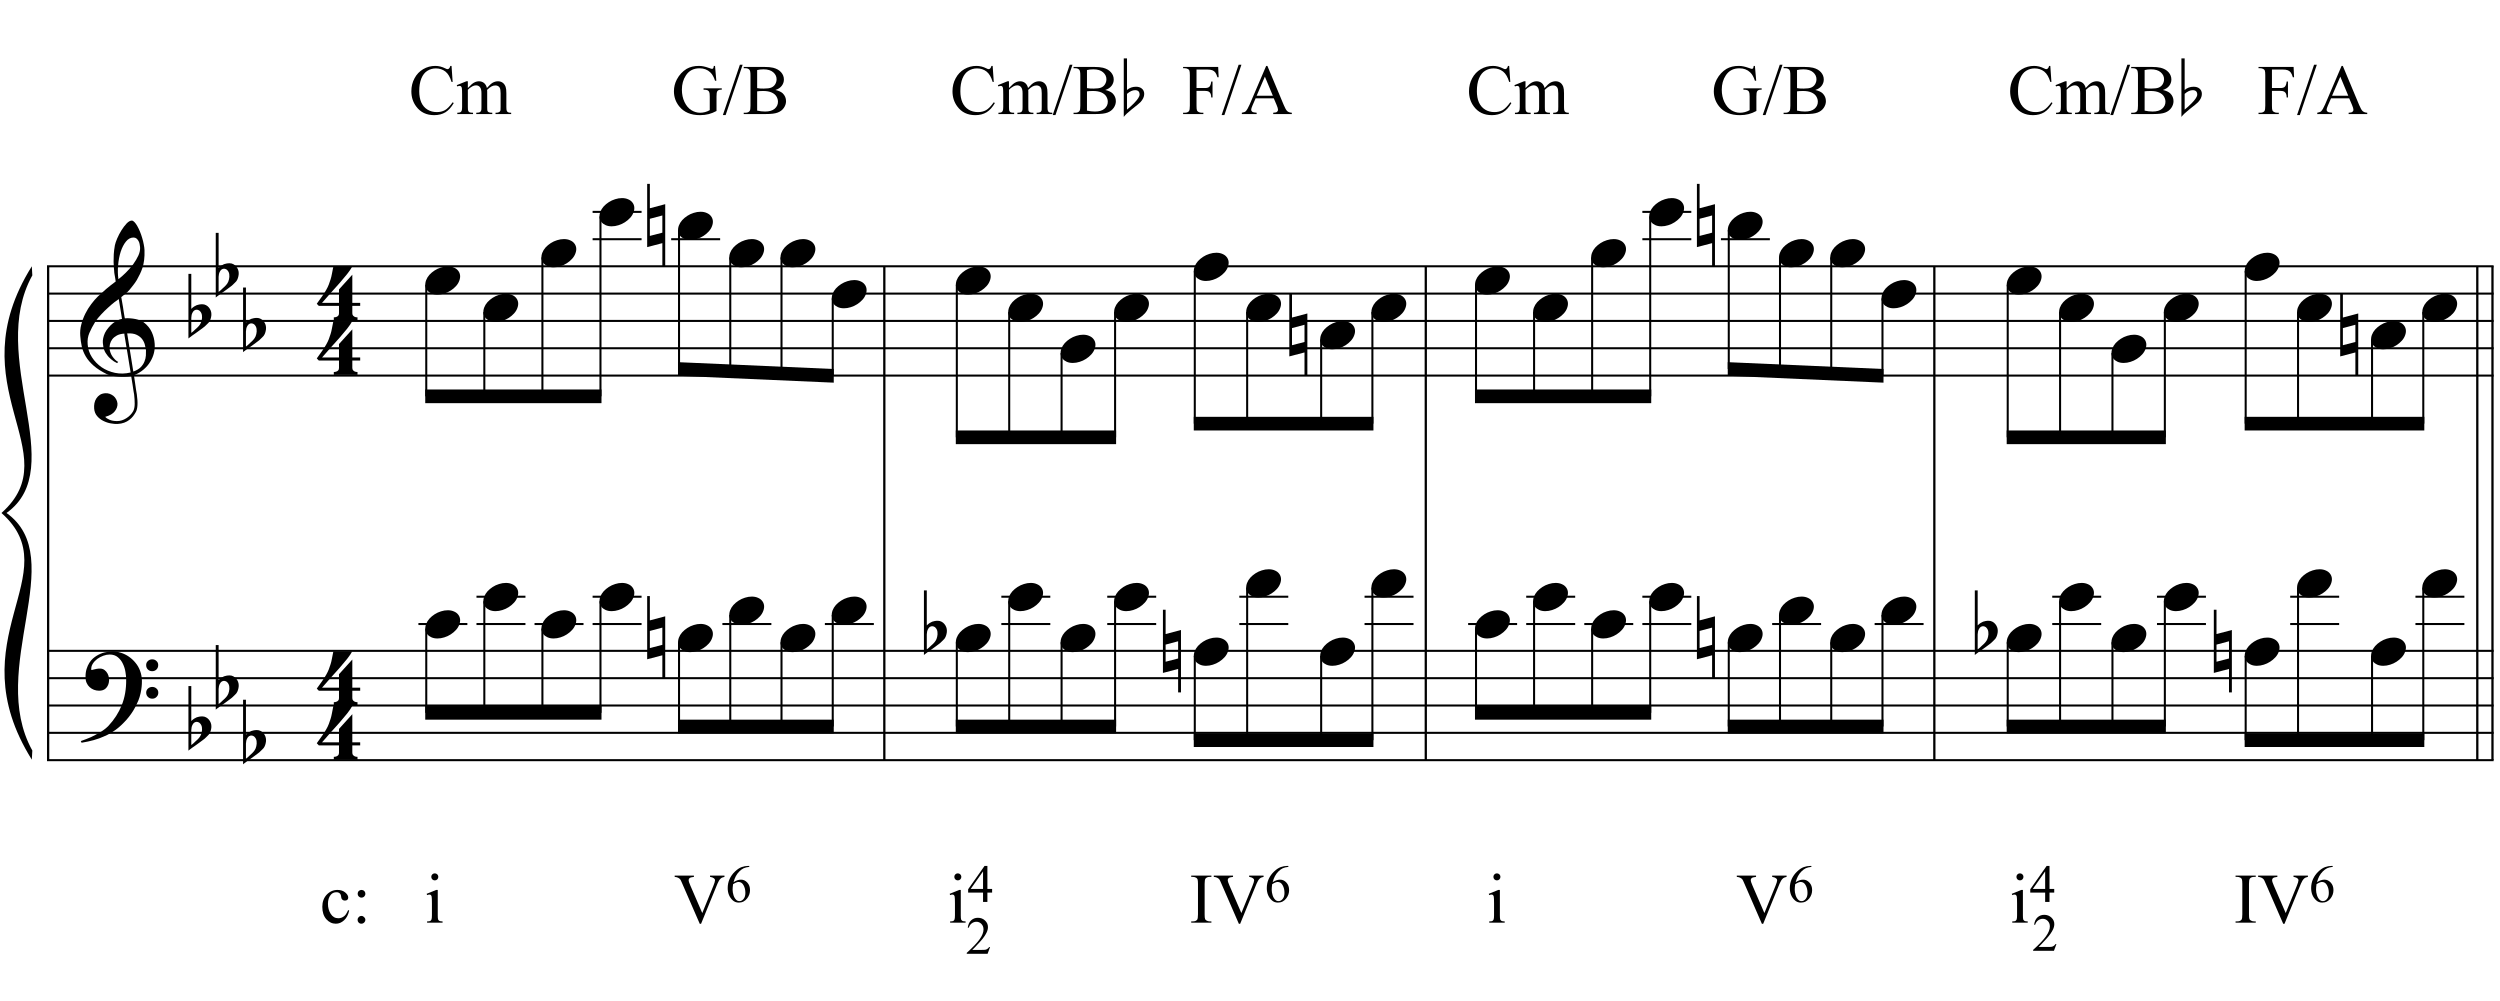 <?xml version="1.0" encoding="UTF-8"?>
<svg xmlns="http://www.w3.org/2000/svg" xmlns:xlink="http://www.w3.org/1999/xlink" width="422pt" height="169pt" viewBox="0 0 422 169" version="1.1">
<defs>
<g>
<symbol overflow="visible" id="glyph0-0">
<path style="stroke:none;" d=""/>
</symbol>
<symbol overflow="visible" id="glyph0-1">
<path style="stroke:none;" d="M 8.594 4.656 C 8.25 4.719 7.883 4.754 7.5 4.766 C 7.113 4.773 6.734 4.766 6.359 4.734 C 5.992 4.703 5.656 4.656 5.344 4.594 C 5.031 4.539 4.773 4.469 4.578 4.375 C 3.629 3.914 2.863 3.43 2.281 2.922 C 1.695 2.41 1.242 1.879 0.922 1.328 C 0.598 0.773 0.375 0.207 0.25 -0.375 C 0.125 -0.957 0.039 -1.547 0 -2.141 C -0.051 -2.773 0.004 -3.41 0.172 -4.047 C 0.336 -4.691 0.566 -5.305 0.859 -5.891 C 1.148 -6.473 1.484 -7.008 1.859 -7.5 C 2.234 -8 2.609 -8.43 2.984 -8.797 C 3.43 -9.211 3.895 -9.629 4.375 -10.047 C 4.863 -10.461 5.398 -10.883 5.984 -11.312 C 5.961 -11.469 5.941 -11.609 5.922 -11.734 C 5.91 -11.859 5.891 -11.984 5.859 -12.109 C 5.836 -12.242 5.812 -12.391 5.781 -12.547 C 5.75 -12.703 5.727 -12.898 5.719 -13.141 C 5.719 -13.234 5.703 -13.41 5.672 -13.672 C 5.648 -13.941 5.633 -14.266 5.625 -14.641 C 5.625 -15.016 5.633 -15.441 5.656 -15.922 C 5.688 -16.398 5.75 -16.898 5.844 -17.422 C 5.906 -17.723 6.035 -18.109 6.234 -18.578 C 6.441 -19.055 6.68 -19.516 6.953 -19.953 C 7.234 -20.398 7.523 -20.785 7.828 -21.109 C 8.141 -21.43 8.43 -21.594 8.703 -21.594 C 8.836 -21.594 8.984 -21.508 9.141 -21.344 C 9.305 -21.176 9.469 -20.953 9.625 -20.672 C 9.781 -20.398 9.93 -20.086 10.078 -19.734 C 10.223 -19.379 10.348 -19.02 10.453 -18.656 C 10.566 -18.289 10.656 -17.926 10.719 -17.562 C 10.789 -17.207 10.832 -16.895 10.844 -16.625 C 10.863 -15.988 10.844 -15.426 10.781 -14.938 C 10.719 -14.445 10.625 -14.008 10.5 -13.625 C 10.375 -13.238 10.227 -12.879 10.062 -12.547 C 9.895 -12.223 9.723 -11.895 9.547 -11.562 C 9.348 -11.238 9.145 -10.945 8.938 -10.688 C 8.738 -10.438 8.535 -10.18 8.328 -9.922 C 8.098 -9.648 7.863 -9.426 7.625 -9.25 C 7.383 -9.07 7.148 -8.879 6.922 -8.672 C 7.035 -8.047 7.133 -7.477 7.219 -6.969 C 7.25 -6.75 7.281 -6.535 7.312 -6.328 C 7.352 -6.117 7.383 -5.926 7.406 -5.75 C 7.438 -5.57 7.461 -5.422 7.484 -5.297 C 7.516 -5.18 7.531 -5.113 7.531 -5.094 C 7.82 -5.125 8.125 -5.125 8.438 -5.094 C 8.75 -5.07 9.051 -5.031 9.344 -4.969 C 9.633 -4.906 9.895 -4.82 10.125 -4.719 C 10.352 -4.625 10.535 -4.535 10.672 -4.453 C 11.328 -3.953 11.797 -3.383 12.078 -2.75 C 12.359 -2.125 12.52 -1.477 12.562 -0.812 C 12.602 -0.289 12.562 0.227 12.438 0.75 C 12.312 1.27 12.102 1.766 11.812 2.234 C 11.531 2.711 11.156 3.148 10.688 3.547 C 10.227 3.941 9.688 4.266 9.062 4.516 C 9.133 5.023 9.203 5.492 9.266 5.922 C 9.328 6.297 9.379 6.656 9.422 7 C 9.473 7.352 9.516 7.598 9.547 7.734 C 9.648 8.473 9.688 9.078 9.656 9.547 C 9.633 10.023 9.547 10.41 9.391 10.703 C 9.254 10.953 9.098 11.191 8.922 11.422 C 8.742 11.648 8.531 11.859 8.281 12.047 C 8.039 12.234 7.754 12.391 7.422 12.516 C 7.098 12.641 6.727 12.711 6.312 12.734 C 5.988 12.754 5.602 12.723 5.156 12.641 C 4.719 12.566 4.297 12.426 3.891 12.219 C 3.484 12.02 3.133 11.75 2.844 11.406 C 2.551 11.062 2.383 10.633 2.344 10.125 C 2.32 9.832 2.336 9.535 2.391 9.234 C 2.453 8.93 2.562 8.66 2.719 8.422 C 2.875 8.18 3.078 7.977 3.328 7.812 C 3.578 7.656 3.891 7.566 4.266 7.547 C 4.484 7.535 4.707 7.566 4.938 7.641 C 5.164 7.723 5.379 7.836 5.578 7.984 C 5.773 8.141 5.93 8.328 6.047 8.547 C 6.172 8.766 6.25 9.004 6.281 9.266 C 6.312 9.723 6.164 10.16 5.844 10.578 C 5.531 11.004 4.988 11.32 4.219 11.531 C 4.344 11.707 4.578 11.867 4.922 12.016 C 5.266 12.172 5.695 12.25 6.219 12.25 C 6.758 12.25 7.281 12.086 7.781 11.766 C 8.281 11.453 8.664 11.055 8.938 10.578 C 9.102 10.254 9.188 9.836 9.188 9.328 C 9.188 8.816 9.156 8.301 9.094 7.781 C 9.07 7.695 9.035 7.484 8.984 7.141 C 8.93 6.805 8.879 6.457 8.828 6.094 C 8.766 5.656 8.688 5.176 8.594 4.656 Z M 8.984 -18.734 C 8.504 -18.734 8.082 -18.508 7.719 -18.062 C 7.352 -17.613 7.055 -17.039 6.828 -16.344 C 6.609 -15.656 6.461 -14.898 6.391 -14.078 C 6.316 -13.254 6.332 -12.461 6.438 -11.703 C 6.844 -12.004 7.266 -12.375 7.703 -12.812 C 8.148 -13.25 8.555 -13.711 8.922 -14.203 C 9.285 -14.703 9.582 -15.203 9.812 -15.703 C 10.039 -16.203 10.133 -16.68 10.094 -17.141 C 10.082 -17.285 10.055 -17.453 10.016 -17.641 C 9.984 -17.828 9.922 -18 9.828 -18.156 C 9.742 -18.312 9.633 -18.445 9.5 -18.562 C 9.363 -18.676 9.191 -18.734 8.984 -18.734 Z M 8.953 3.891 C 9.484 3.703 9.895 3.461 10.188 3.172 C 10.477 2.879 10.691 2.562 10.828 2.219 C 10.973 1.875 11.055 1.531 11.078 1.188 C 11.098 0.844 11.102 0.535 11.094 0.266 C 11.062 0.035 11.004 -0.238 10.922 -0.562 C 10.848 -0.895 10.703 -1.219 10.484 -1.531 C 10.266 -1.844 9.953 -2.098 9.547 -2.297 C 9.141 -2.504 8.598 -2.586 7.922 -2.547 Z M 7.438 -2.516 C 6.938 -2.484 6.52 -2.379 6.188 -2.203 C 5.863 -2.023 5.602 -1.812 5.406 -1.562 C 5.219 -1.312 5.086 -1.039 5.016 -0.75 C 4.953 -0.469 4.93 -0.219 4.953 0 C 4.961 0.219 5.008 0.441 5.094 0.672 C 5.176 0.91 5.285 1.129 5.422 1.328 C 5.566 1.535 5.723 1.723 5.891 1.891 C 6.055 2.055 6.227 2.18 6.406 2.266 C 6.375 2.297 6.348 2.316 6.328 2.328 C 6.316 2.348 6.301 2.375 6.281 2.406 C 6.25 2.426 6.227 2.445 6.219 2.469 C 5.832 2.289 5.492 2.07 5.203 1.812 C 4.922 1.562 4.738 1.379 4.656 1.266 C 4.52 1.086 4.398 0.922 4.297 0.766 C 4.203 0.617 4.125 0.461 4.062 0.297 C 4 0.141 3.945 -0.035 3.906 -0.234 C 3.863 -0.43 3.832 -0.664 3.812 -0.938 C 3.789 -1.195 3.812 -1.473 3.875 -1.766 C 3.938 -2.055 4.035 -2.348 4.172 -2.641 C 4.316 -2.93 4.504 -3.211 4.734 -3.484 C 4.961 -3.766 5.227 -4.031 5.531 -4.281 C 5.695 -4.406 5.844 -4.504 5.969 -4.578 C 6.094 -4.648 6.211 -4.711 6.328 -4.766 C 6.441 -4.828 6.555 -4.875 6.672 -4.906 C 6.785 -4.938 6.91 -4.969 7.047 -5 L 6.5 -8.344 C 6.352 -8.258 6.113 -8.086 5.781 -7.828 C 5.445 -7.566 5.082 -7.254 4.688 -6.891 C 4.289 -6.535 3.898 -6.148 3.516 -5.734 C 3.129 -5.328 2.812 -4.938 2.562 -4.562 C 2.125 -3.852 1.781 -3.203 1.531 -2.609 C 1.281 -2.023 1.188 -1.391 1.25 -0.703 C 1.301 0.078 1.539 0.801 1.969 1.469 C 2.395 2.133 2.938 2.695 3.594 3.156 C 4.258 3.613 5.016 3.93 5.859 4.109 C 6.711 4.285 7.594 4.266 8.5 4.047 C 8.312 2.828 8.133 1.738 7.969 0.781 C 7.895 0.375 7.828 -0.023 7.766 -0.422 C 7.703 -0.816 7.645 -1.164 7.594 -1.469 C 7.539 -1.781 7.5 -2.031 7.469 -2.219 C 7.445 -2.414 7.438 -2.516 7.438 -2.516 Z M 7.438 -2.516 "/>
</symbol>
<symbol overflow="visible" id="glyph0-2">
<path style="stroke:none;" d="M 9.266 4.828 C 9.148 5.035 9.039 5.227 8.938 5.406 C 8.832 5.582 8.723 5.75 8.609 5.906 C 8.504 6.062 8.391 6.219 8.266 6.375 C 8.141 6.531 8 6.703 7.844 6.891 C 7.688 7.066 7.535 7.227 7.391 7.375 C 7.242 7.531 7.098 7.676 6.953 7.812 C 6.816 7.945 6.672 8.078 6.516 8.203 C 6.359 8.328 6.18 8.469 5.984 8.625 C 5.734 8.801 5.5 8.957 5.281 9.094 C 5.07 9.227 4.859 9.348 4.641 9.453 C 4.422 9.566 4.191 9.672 3.953 9.766 C 3.723 9.859 3.469 9.961 3.188 10.078 C 2.906 10.18 2.594 10.281 2.25 10.375 C 1.914 10.469 1.598 10.547 1.297 10.609 C 0.93 10.68 0.57 10.75 0.219 10.812 L 0.094 10.531 C 0.664 10.332 1.242 10.109 1.828 9.859 C 2.305 9.629 2.812 9.359 3.344 9.047 C 3.883 8.734 4.352 8.375 4.75 7.969 C 5.738 6.914 6.488 5.75 7 4.469 C 7.52 3.195 7.77 1.75 7.75 0.125 C 7.75 -0.238 7.707 -0.66 7.625 -1.141 C 7.551 -1.617 7.41 -2.07 7.203 -2.5 C 7.004 -2.938 6.723 -3.305 6.359 -3.609 C 5.992 -3.922 5.523 -4.078 4.953 -4.078 C 4.617 -4.078 4.266 -4.008 3.891 -3.875 C 3.516 -3.738 3.172 -3.555 2.859 -3.328 C 2.555 -3.098 2.305 -2.828 2.109 -2.516 C 1.91 -2.203 1.828 -1.867 1.859 -1.516 C 1.867 -1.461 1.906 -1.445 1.969 -1.469 C 2.039 -1.488 2.141 -1.516 2.266 -1.547 C 2.398 -1.586 2.562 -1.625 2.75 -1.656 C 2.945 -1.695 3.176 -1.711 3.438 -1.703 C 3.707 -1.68 3.938 -1.594 4.125 -1.438 C 4.32 -1.289 4.484 -1.098 4.609 -0.859 C 4.734 -0.629 4.812 -0.375 4.844 -0.094 C 4.883 0.176 4.875 0.441 4.812 0.703 C 4.719 1.109 4.535 1.43 4.266 1.672 C 4.004 1.91 3.641 2.031 3.172 2.031 C 2.879 2.031 2.594 1.977 2.312 1.875 C 2.039 1.77 1.797 1.617 1.578 1.422 C 1.367 1.234 1.203 1 1.078 0.719 C 0.953 0.445 0.891 0.133 0.891 -0.219 C 0.879 -0.75 0.938 -1.219 1.062 -1.625 C 1.188 -2.031 1.344 -2.379 1.531 -2.672 C 1.727 -2.973 1.93 -3.219 2.141 -3.406 C 2.359 -3.594 2.562 -3.742 2.75 -3.859 C 3.207 -4.141 3.664 -4.332 4.125 -4.438 C 4.594 -4.539 5.039 -4.598 5.469 -4.609 C 5.926 -4.609 6.391 -4.531 6.859 -4.375 C 7.336 -4.227 7.785 -4.008 8.203 -3.719 C 8.629 -3.426 9.004 -3.078 9.328 -2.672 C 9.66 -2.273 9.914 -1.832 10.094 -1.344 C 10.301 -0.789 10.406 -0.207 10.406 0.406 C 10.414 1.031 10.344 1.707 10.188 2.438 C 10.133 2.688 10.078 2.906 10.016 3.094 C 9.953 3.289 9.883 3.484 9.812 3.672 C 9.738 3.859 9.656 4.039 9.562 4.219 C 9.469 4.406 9.367 4.609 9.266 4.828 Z M 11.125 -2.266 C 11.113 -2.547 11.207 -2.781 11.406 -2.969 C 11.602 -3.164 11.844 -3.266 12.125 -3.266 C 12.406 -3.273 12.645 -3.188 12.844 -3 C 13.051 -2.82 13.156 -2.594 13.156 -2.312 C 13.164 -2.02 13.07 -1.77 12.875 -1.562 C 12.676 -1.363 12.438 -1.266 12.156 -1.266 C 11.875 -1.254 11.629 -1.348 11.422 -1.547 C 11.223 -1.742 11.125 -1.984 11.125 -2.266 Z M 11.125 2.375 C 11.125 2.094 11.223 1.859 11.422 1.672 C 11.617 1.492 11.859 1.398 12.141 1.391 C 12.422 1.391 12.66 1.477 12.859 1.656 C 13.066 1.832 13.172 2.062 13.172 2.344 C 13.18 2.625 13.086 2.863 12.891 3.062 C 12.703 3.27 12.461 3.375 12.172 3.375 C 11.891 3.383 11.645 3.289 11.438 3.094 C 11.238 2.906 11.133 2.664 11.125 2.375 Z M 11.125 2.375 "/>
</symbol>
<symbol overflow="visible" id="glyph0-3">
<path style="stroke:none;" d="M 0.484 -6.531 L 0.484 -2.078 C 0.648 -2.242 0.805 -2.375 0.953 -2.469 C 1.109 -2.57 1.254 -2.648 1.391 -2.703 C 1.523 -2.754 1.664 -2.789 1.812 -2.812 C 1.969 -2.844 2.145 -2.859 2.344 -2.859 C 2.57 -2.859 2.781 -2.805 2.969 -2.703 C 3.156 -2.609 3.316 -2.477 3.453 -2.312 C 3.586 -2.156 3.691 -1.977 3.766 -1.781 C 3.836 -1.594 3.875 -1.406 3.875 -1.219 C 3.883 -1.02 3.863 -0.82 3.812 -0.625 C 3.77 -0.438 3.711 -0.266 3.641 -0.109 C 3.547 0.098 3.406 0.281 3.219 0.438 C 3.039 0.602 2.879 0.758 2.734 0.906 C 2.68 0.957 2.57 1.039 2.406 1.156 C 2.25 1.281 2.066 1.414 1.859 1.562 C 1.66 1.719 1.453 1.867 1.234 2.016 C 1.016 2.172 0.812 2.312 0.625 2.438 C 0.438 2.57 0.285 2.688 0.172 2.781 C 0.055 2.875 0 2.922 0 2.922 L 0 -7.984 L 0.484 -7.984 Z M 1.969 -1.672 C 1.906 -1.754 1.82 -1.816 1.719 -1.859 C 1.613 -1.91 1.5 -1.938 1.375 -1.938 C 1.258 -1.938 1.141 -1.898 1.016 -1.828 C 0.891 -1.754 0.781 -1.625 0.688 -1.438 C 0.562 -1.207 0.492 -0.914 0.484 -0.562 C 0.484 -0.207 0.484 0.109 0.484 0.391 L 0.484 1.969 C 0.484 1.969 0.52 1.941 0.594 1.891 C 0.664 1.836 0.754 1.766 0.859 1.672 C 0.961 1.578 1.07 1.473 1.188 1.359 C 1.301 1.254 1.41 1.156 1.516 1.062 C 1.68 0.906 1.828 0.734 1.953 0.547 C 2.078 0.367 2.172 0.141 2.234 -0.141 C 2.305 -0.43 2.32 -0.711 2.281 -0.984 C 2.25 -1.254 2.145 -1.484 1.969 -1.672 Z M 1.969 -1.672 "/>
</symbol>
<symbol overflow="visible" id="glyph0-4">
<path style="stroke:none;" d="M 6.141 2.031 L 6.141 3.25 C 6.141 3.438 6.18 3.578 6.266 3.672 C 6.359 3.766 6.457 3.836 6.562 3.891 C 6.695 3.941 6.848 3.969 7.016 3.969 L 7.016 4.453 L 3.016 4.453 L 3.016 3.969 C 3.172 3.969 3.316 3.941 3.453 3.891 C 3.555 3.859 3.656 3.797 3.75 3.703 C 3.844 3.609 3.891 3.469 3.891 3.281 L 3.891 2.031 L 0.484 2.031 L 0.141 1.672 C 0.516 1.172 0.828 0.734 1.078 0.359 C 1.336 -0.016 1.555 -0.359 1.734 -0.672 C 1.922 -0.992 2.066 -1.297 2.172 -1.578 C 2.285 -1.859 2.383 -2.145 2.469 -2.438 C 2.562 -2.727 2.641 -3.051 2.703 -3.406 C 2.773 -3.758 2.852 -4.16 2.938 -4.609 L 6.125 -4.609 C 5.938 -4.254 5.648 -3.832 5.266 -3.344 C 4.879 -2.863 4.445 -2.348 3.969 -1.797 C 3.488 -1.254 2.988 -0.695 2.469 -0.125 C 1.957 0.445 1.477 0.992 1.031 1.516 L 3.891 1.516 L 3.891 -0.75 L 6.141 -3.234 L 6.141 1.516 L 7.469 1.516 L 7.469 2.031 Z M 6.141 2.031 "/>
</symbol>
<symbol overflow="visible" id="glyph0-5">
<path style="stroke:none;" d="M 0.141 0.016 C 0.266 -0.316 0.453 -0.625 0.703 -0.906 C 0.961 -1.188 1.254 -1.43 1.578 -1.641 C 1.91 -1.859 2.27 -2.023 2.656 -2.141 C 3.039 -2.266 3.426 -2.328 3.812 -2.328 C 4.207 -2.328 4.551 -2.258 4.844 -2.125 C 5.145 -2 5.379 -1.828 5.547 -1.609 C 5.723 -1.398 5.832 -1.148 5.875 -0.859 C 5.914 -0.566 5.875 -0.254 5.75 0.078 C 5.633 0.41 5.445 0.719 5.188 1 C 4.926 1.289 4.629 1.539 4.297 1.75 C 3.961 1.969 3.602 2.133 3.219 2.25 C 2.832 2.375 2.445 2.438 2.062 2.438 C 1.664 2.438 1.32 2.367 1.031 2.234 C 0.75 2.109 0.52 1.938 0.344 1.719 C 0.164 1.5 0.055 1.242 0.016 0.953 C -0.016 0.66 0.023 0.348 0.141 0.016 Z M 0.141 0.016 "/>
</symbol>
<symbol overflow="visible" id="glyph0-6">
<path style="stroke:none;" d="M 0.438 -1.141 L 0.438 1.75 L 2.547 1.203 L 2.547 -1.703 Z M 3.031 -3.609 L 3.031 6.922 L 2.547 6.922 L 2.547 2.969 L -0.016 3.641 L -0.016 -7.031 L 0.438 -7.031 L 0.438 -2.922 Z M 3.031 -3.609 "/>
</symbol>
<symbol overflow="visible" id="glyph1-0">
<path style="stroke:none;" d="M 1.672 0 L 1.672 -7.5 L 7.672 -7.5 L 7.672 0 Z M 1.859 -0.188 L 7.484 -0.188 L 7.484 -7.312 L 1.859 -7.312 Z M 1.859 -0.188 "/>
</symbol>
<symbol overflow="visible" id="glyph1-1">
<path style="stroke:none;" d="M 4.938 -2.047 C 4.789 -1.336 4.504 -0.789 4.078 -0.406 C 3.66 -0.02 3.195 0.172 2.688 0.172 C 2.07 0.172 1.535 -0.082 1.078 -0.594 C 0.629 -1.113 0.406 -1.805 0.406 -2.672 C 0.406 -3.516 0.656 -4.203 1.156 -4.734 C 1.664 -5.266 2.27 -5.531 2.969 -5.531 C 3.5 -5.531 3.93 -5.391 4.266 -5.109 C 4.609 -4.828 4.781 -4.535 4.781 -4.234 C 4.781 -4.086 4.734 -3.969 4.641 -3.875 C 4.547 -3.781 4.41 -3.734 4.234 -3.734 C 4.004 -3.734 3.832 -3.812 3.719 -3.969 C 3.645 -4.039 3.598 -4.191 3.578 -4.422 C 3.555 -4.66 3.477 -4.836 3.344 -4.953 C 3.207 -5.078 3.02 -5.141 2.781 -5.141 C 2.383 -5.141 2.066 -4.992 1.828 -4.703 C 1.516 -4.316 1.359 -3.812 1.359 -3.188 C 1.359 -2.539 1.516 -1.973 1.828 -1.484 C 2.141 -0.992 2.566 -0.75 3.109 -0.75 C 3.492 -0.75 3.836 -0.879 4.141 -1.141 C 4.348 -1.316 4.555 -1.645 4.766 -2.125 Z M 4.938 -2.047 "/>
</symbol>
<symbol overflow="visible" id="glyph1-2">
<path style="stroke:none;" d="M 1.688 -5.531 C 1.875 -5.531 2.031 -5.469 2.156 -5.344 C 2.281 -5.219 2.344 -5.062 2.344 -4.875 C 2.344 -4.695 2.281 -4.547 2.156 -4.422 C 2.031 -4.297 1.875 -4.234 1.688 -4.234 C 1.508 -4.234 1.359 -4.297 1.234 -4.422 C 1.109 -4.547 1.047 -4.695 1.047 -4.875 C 1.047 -5.062 1.109 -5.219 1.234 -5.344 C 1.359 -5.469 1.508 -5.531 1.688 -5.531 Z M 1.688 -1.141 C 1.863 -1.141 2.016 -1.07 2.141 -0.938 C 2.273 -0.812 2.344 -0.66 2.344 -0.484 C 2.344 -0.305 2.273 -0.148 2.141 -0.016 C 2.016 0.109 1.863 0.172 1.688 0.172 C 1.5 0.172 1.344 0.109 1.219 -0.016 C 1.094 -0.148 1.031 -0.305 1.031 -0.484 C 1.031 -0.66 1.094 -0.812 1.219 -0.938 C 1.344 -1.07 1.5 -1.141 1.688 -1.141 Z M 1.688 -1.141 "/>
</symbol>
<symbol overflow="visible" id="glyph1-3">
<path style="stroke:none;" d=""/>
</symbol>
<symbol overflow="visible" id="glyph1-4">
<path style="stroke:none;" d="M 1.734 -8.328 C 1.898 -8.328 2.039 -8.27 2.156 -8.156 C 2.27 -8.039 2.328 -7.898 2.328 -7.734 C 2.328 -7.578 2.27 -7.438 2.156 -7.312 C 2.039 -7.195 1.898 -7.141 1.734 -7.141 C 1.578 -7.141 1.438 -7.195 1.312 -7.312 C 1.195 -7.438 1.141 -7.578 1.141 -7.734 C 1.141 -7.898 1.195 -8.039 1.312 -8.156 C 1.426 -8.27 1.566 -8.328 1.734 -8.328 Z M 2.234 -5.531 L 2.234 -1.219 C 2.234 -0.875 2.254 -0.645 2.297 -0.531 C 2.348 -0.426 2.422 -0.348 2.516 -0.297 C 2.609 -0.242 2.785 -0.219 3.047 -0.219 L 3.047 0 L 0.438 0 L 0.438 -0.219 C 0.695 -0.219 0.867 -0.238 0.953 -0.281 C 1.047 -0.332 1.117 -0.414 1.172 -0.531 C 1.223 -0.656 1.25 -0.883 1.25 -1.219 L 1.25 -3.281 C 1.25 -3.863 1.234 -4.238 1.203 -4.406 C 1.172 -4.531 1.125 -4.617 1.062 -4.672 C 1.008 -4.723 0.93 -4.75 0.828 -4.75 C 0.723 -4.75 0.594 -4.719 0.438 -4.656 L 0.359 -4.875 L 1.969 -5.531 Z M 2.234 -5.531 "/>
</symbol>
<symbol overflow="visible" id="glyph1-5">
<path style="stroke:none;" d="M 8.516 -7.953 L 8.516 -7.734 C 8.234 -7.68 8.02 -7.586 7.875 -7.453 C 7.676 -7.266 7.492 -6.973 7.328 -6.578 L 4.562 0.188 L 4.344 0.188 L 1.359 -6.672 C 1.211 -7.023 1.109 -7.238 1.047 -7.312 C 0.941 -7.438 0.816 -7.531 0.672 -7.594 C 0.535 -7.664 0.348 -7.711 0.109 -7.734 L 0.109 -7.953 L 3.359 -7.953 L 3.359 -7.734 C 2.984 -7.691 2.738 -7.625 2.625 -7.531 C 2.52 -7.445 2.469 -7.336 2.469 -7.203 C 2.469 -7.004 2.562 -6.695 2.75 -6.281 L 4.766 -1.625 L 6.641 -6.219 C 6.828 -6.676 6.922 -6.992 6.922 -7.172 C 6.922 -7.285 6.863 -7.391 6.75 -7.484 C 6.633 -7.586 6.441 -7.664 6.172 -7.719 C 6.148 -7.719 6.117 -7.723 6.078 -7.734 L 6.078 -7.953 Z M 8.516 -7.953 "/>
</symbol>
<symbol overflow="visible" id="glyph1-6">
<path style="stroke:none;" d="M 3.703 -0.219 L 3.703 0 L 0.297 0 L 0.297 -0.219 L 0.578 -0.219 C 0.91 -0.219 1.148 -0.312 1.297 -0.5 C 1.391 -0.625 1.438 -0.926 1.438 -1.406 L 1.438 -6.547 C 1.438 -6.941 1.41 -7.207 1.359 -7.344 C 1.316 -7.438 1.238 -7.52 1.125 -7.594 C 0.945 -7.688 0.766 -7.734 0.578 -7.734 L 0.297 -7.734 L 0.297 -7.953 L 3.703 -7.953 L 3.703 -7.734 L 3.422 -7.734 C 3.098 -7.734 2.859 -7.633 2.703 -7.438 C 2.609 -7.312 2.562 -7.016 2.562 -6.547 L 2.562 -1.406 C 2.562 -1 2.586 -0.734 2.641 -0.609 C 2.68 -0.516 2.766 -0.43 2.891 -0.359 C 3.055 -0.266 3.234 -0.219 3.422 -0.219 Z M 3.703 -0.219 "/>
</symbol>
<symbol overflow="visible" id="glyph1-7">
<path style="stroke:none;" d="M 7.219 -8.125 L 7.406 -5.422 L 7.219 -5.422 C 6.977 -6.234 6.633 -6.816 6.188 -7.172 C 5.738 -7.523 5.203 -7.703 4.578 -7.703 C 4.047 -7.703 3.566 -7.566 3.141 -7.297 C 2.711 -7.035 2.375 -6.609 2.125 -6.016 C 1.883 -5.43 1.766 -4.707 1.766 -3.844 C 1.766 -3.125 1.879 -2.5 2.109 -1.969 C 2.348 -1.438 2.695 -1.031 3.156 -0.75 C 3.613 -0.469 4.141 -0.328 4.734 -0.328 C 5.254 -0.328 5.711 -0.438 6.109 -0.656 C 6.504 -0.883 6.938 -1.328 7.406 -1.984 L 7.594 -1.859 C 7.188 -1.148 6.719 -0.629 6.188 -0.297 C 5.656 0.023 5.023 0.188 4.297 0.188 C 2.984 0.188 1.969 -0.301 1.25 -1.281 C 0.707 -2.008 0.438 -2.863 0.438 -3.844 C 0.438 -4.645 0.613 -5.375 0.969 -6.031 C 1.32 -6.695 1.812 -7.211 2.438 -7.578 C 3.062 -7.941 3.742 -8.125 4.484 -8.125 C 5.055 -8.125 5.617 -7.984 6.172 -7.703 C 6.336 -7.617 6.457 -7.578 6.531 -7.578 C 6.633 -7.578 6.723 -7.613 6.797 -7.688 C 6.898 -7.789 6.973 -7.938 7.016 -8.125 Z M 7.219 -8.125 "/>
</symbol>
<symbol overflow="visible" id="glyph1-8">
<path style="stroke:none;" d="M 1.969 -4.391 C 2.363 -4.773 2.594 -5 2.656 -5.062 C 2.832 -5.207 3.02 -5.32 3.219 -5.406 C 3.426 -5.488 3.629 -5.531 3.828 -5.531 C 4.172 -5.531 4.461 -5.43 4.703 -5.234 C 4.941 -5.035 5.102 -4.754 5.188 -4.391 C 5.594 -4.859 5.93 -5.164 6.203 -5.312 C 6.484 -5.457 6.77 -5.531 7.062 -5.531 C 7.344 -5.531 7.594 -5.457 7.812 -5.312 C 8.039 -5.164 8.219 -4.926 8.344 -4.594 C 8.426 -4.363 8.469 -4.004 8.469 -3.516 L 8.469 -1.219 C 8.469 -0.875 8.492 -0.641 8.547 -0.516 C 8.586 -0.43 8.66 -0.359 8.766 -0.297 C 8.867 -0.242 9.039 -0.219 9.281 -0.219 L 9.281 0 L 6.641 0 L 6.641 -0.219 L 6.75 -0.219 C 6.977 -0.219 7.156 -0.258 7.281 -0.344 C 7.375 -0.406 7.441 -0.504 7.484 -0.641 C 7.492 -0.711 7.5 -0.906 7.5 -1.219 L 7.5 -3.516 C 7.5 -3.953 7.445 -4.266 7.344 -4.453 C 7.188 -4.703 6.941 -4.828 6.609 -4.828 C 6.398 -4.828 6.191 -4.773 5.984 -4.672 C 5.773 -4.566 5.523 -4.375 5.234 -4.094 L 5.219 -4.031 L 5.234 -3.781 L 5.234 -1.219 C 5.234 -0.844 5.25 -0.609 5.281 -0.516 C 5.32 -0.43 5.398 -0.359 5.516 -0.297 C 5.629 -0.242 5.82 -0.219 6.094 -0.219 L 6.094 0 L 3.391 0 L 3.391 -0.219 C 3.68 -0.219 3.883 -0.25 4 -0.312 C 4.113 -0.383 4.191 -0.492 4.234 -0.641 C 4.254 -0.703 4.266 -0.895 4.266 -1.219 L 4.266 -3.516 C 4.266 -3.953 4.195 -4.27 4.062 -4.469 C 3.895 -4.719 3.656 -4.844 3.344 -4.844 C 3.133 -4.844 2.926 -4.785 2.719 -4.672 C 2.395 -4.492 2.145 -4.301 1.969 -4.094 L 1.969 -1.219 C 1.969 -0.863 1.988 -0.633 2.031 -0.531 C 2.082 -0.426 2.156 -0.348 2.25 -0.297 C 2.352 -0.242 2.551 -0.219 2.844 -0.219 L 2.844 0 L 0.188 0 L 0.188 -0.219 C 0.438 -0.219 0.609 -0.242 0.703 -0.297 C 0.797 -0.348 0.867 -0.43 0.922 -0.547 C 0.973 -0.66 1 -0.883 1 -1.219 L 1 -3.266 C 1 -3.859 0.984 -4.238 0.953 -4.406 C 0.922 -4.531 0.875 -4.617 0.812 -4.672 C 0.758 -4.723 0.68 -4.75 0.578 -4.75 C 0.473 -4.75 0.344 -4.719 0.188 -4.656 L 0.094 -4.875 L 1.719 -5.531 L 1.969 -5.531 Z M 1.969 -4.391 "/>
</symbol>
<symbol overflow="visible" id="glyph1-9">
<path style="stroke:none;" d="M 7.359 -8.125 L 7.578 -5.625 L 7.359 -5.625 C 7.16 -6.25 6.895 -6.719 6.562 -7.031 C 6.094 -7.488 5.484 -7.719 4.734 -7.719 C 3.723 -7.719 2.957 -7.316 2.438 -6.516 C 1.988 -5.836 1.766 -5.035 1.766 -4.109 C 1.766 -3.348 1.91 -2.656 2.203 -2.031 C 2.504 -1.406 2.891 -0.945 3.359 -0.656 C 3.836 -0.363 4.328 -0.219 4.828 -0.219 C 5.117 -0.219 5.398 -0.254 5.672 -0.328 C 5.941 -0.398 6.207 -0.508 6.469 -0.656 L 6.469 -2.953 C 6.469 -3.348 6.438 -3.609 6.375 -3.734 C 6.312 -3.859 6.219 -3.953 6.094 -4.016 C 5.969 -4.078 5.742 -4.109 5.422 -4.109 L 5.422 -4.344 L 8.5 -4.344 L 8.5 -4.109 L 8.344 -4.109 C 8.039 -4.109 7.832 -4.008 7.719 -3.812 C 7.645 -3.664 7.609 -3.379 7.609 -2.953 L 7.609 -0.516 C 7.16 -0.273 6.719 -0.098 6.281 0.016 C 5.844 0.129 5.352 0.188 4.812 0.188 C 3.281 0.188 2.113 -0.305 1.312 -1.297 C 0.719 -2.035 0.422 -2.883 0.422 -3.844 C 0.422 -4.551 0.586 -5.223 0.922 -5.859 C 1.328 -6.617 1.875 -7.207 2.562 -7.625 C 3.145 -7.957 3.832 -8.125 4.625 -8.125 C 4.914 -8.125 5.176 -8.098 5.406 -8.047 C 5.645 -8.004 5.984 -7.906 6.422 -7.75 C 6.641 -7.664 6.785 -7.625 6.859 -7.625 C 6.93 -7.625 6.992 -7.656 7.047 -7.719 C 7.098 -7.789 7.133 -7.926 7.156 -8.125 Z M 7.359 -8.125 "/>
</symbol>
<symbol overflow="visible" id="glyph1-10">
<path style="stroke:none;" d="M 3.359 -8.328 L 0.484 0.172 L 0.016 0.172 L 2.891 -8.328 Z M 3.359 -8.328 "/>
</symbol>
<symbol overflow="visible" id="glyph1-11">
<path style="stroke:none;" d="M 5.547 -4.062 C 6.098 -3.938 6.508 -3.75 6.781 -3.5 C 7.156 -3.133 7.344 -2.691 7.344 -2.172 C 7.344 -1.773 7.219 -1.395 6.969 -1.031 C 6.719 -0.676 6.375 -0.414 5.938 -0.25 C 5.508 -0.082 4.848 0 3.953 0 L 0.203 0 L 0.203 -0.219 L 0.5 -0.219 C 0.832 -0.219 1.07 -0.32 1.219 -0.531 C 1.301 -0.664 1.344 -0.957 1.344 -1.406 L 1.344 -6.547 C 1.344 -7.035 1.285 -7.344 1.172 -7.469 C 1.023 -7.645 0.801 -7.734 0.5 -7.734 L 0.203 -7.734 L 0.203 -7.953 L 3.641 -7.953 C 4.273 -7.953 4.785 -7.906 5.172 -7.812 C 5.754 -7.664 6.203 -7.41 6.516 -7.047 C 6.828 -6.691 6.984 -6.285 6.984 -5.828 C 6.984 -5.43 6.859 -5.07 6.609 -4.75 C 6.367 -4.438 6.016 -4.207 5.547 -4.062 Z M 2.469 -4.375 C 2.613 -4.344 2.781 -4.32 2.969 -4.312 C 3.156 -4.301 3.359 -4.297 3.578 -4.297 C 4.148 -4.297 4.578 -4.352 4.859 -4.469 C 5.148 -4.594 5.367 -4.781 5.516 -5.031 C 5.672 -5.289 5.75 -5.57 5.75 -5.875 C 5.75 -6.332 5.562 -6.723 5.188 -7.047 C 4.812 -7.379 4.258 -7.547 3.531 -7.547 C 3.133 -7.547 2.781 -7.504 2.469 -7.422 Z M 2.469 -0.578 C 2.926 -0.473 3.375 -0.422 3.812 -0.422 C 4.52 -0.422 5.055 -0.578 5.422 -0.891 C 5.797 -1.211 5.984 -1.609 5.984 -2.078 C 5.984 -2.379 5.898 -2.672 5.734 -2.953 C 5.566 -3.242 5.289 -3.473 4.906 -3.641 C 4.531 -3.805 4.066 -3.891 3.516 -3.891 C 3.266 -3.891 3.051 -3.883 2.875 -3.875 C 2.707 -3.863 2.57 -3.848 2.469 -3.828 Z M 2.469 -0.578 "/>
</symbol>
<symbol overflow="visible" id="glyph1-12">
<path style="stroke:none;" d="M 2.453 -7.516 L 2.453 -4.391 L 3.906 -4.391 C 4.238 -4.391 4.477 -4.461 4.625 -4.609 C 4.781 -4.754 4.883 -5.047 4.938 -5.484 L 5.156 -5.484 L 5.156 -2.797 L 4.938 -2.797 C 4.938 -3.098 4.895 -3.32 4.812 -3.469 C 4.738 -3.613 4.633 -3.723 4.5 -3.797 C 4.363 -3.867 4.164 -3.906 3.906 -3.906 L 2.453 -3.906 L 2.453 -1.406 C 2.453 -1 2.477 -0.734 2.531 -0.609 C 2.57 -0.516 2.656 -0.43 2.781 -0.359 C 2.945 -0.266 3.125 -0.219 3.312 -0.219 L 3.609 -0.219 L 3.609 0 L 0.188 0 L 0.188 -0.219 L 0.469 -0.219 C 0.801 -0.219 1.039 -0.312 1.188 -0.5 C 1.281 -0.625 1.328 -0.926 1.328 -1.406 L 1.328 -6.547 C 1.328 -6.941 1.301 -7.207 1.25 -7.344 C 1.219 -7.438 1.141 -7.52 1.016 -7.594 C 0.848 -7.688 0.664 -7.734 0.469 -7.734 L 0.188 -7.734 L 0.188 -7.953 L 6.109 -7.953 L 6.188 -6.203 L 5.984 -6.203 C 5.879 -6.566 5.758 -6.836 5.625 -7.016 C 5.488 -7.191 5.32 -7.316 5.125 -7.391 C 4.926 -7.473 4.617 -7.516 4.203 -7.516 Z M 2.453 -7.516 "/>
</symbol>
<symbol overflow="visible" id="glyph1-13">
<path style="stroke:none;" d="M 5.484 -2.656 L 2.422 -2.656 L 1.875 -1.406 C 1.738 -1.094 1.672 -0.863 1.672 -0.719 C 1.672 -0.594 1.727 -0.484 1.844 -0.391 C 1.957 -0.305 2.207 -0.25 2.594 -0.219 L 2.594 0 L 0.094 0 L 0.094 -0.219 C 0.426 -0.281 0.641 -0.359 0.734 -0.453 C 0.93 -0.641 1.156 -1.02 1.406 -1.594 L 4.203 -8.125 L 4.406 -8.125 L 7.172 -1.516 C 7.391 -0.984 7.586 -0.641 7.766 -0.484 C 7.953 -0.328 8.207 -0.238 8.531 -0.219 L 8.531 0 L 5.391 0 L 5.391 -0.219 C 5.711 -0.227 5.926 -0.281 6.031 -0.375 C 6.145 -0.469 6.203 -0.578 6.203 -0.703 C 6.203 -0.879 6.125 -1.148 5.969 -1.516 Z M 5.328 -3.094 L 3.984 -6.312 L 2.594 -3.094 Z M 5.328 -3.094 "/>
</symbol>
<symbol overflow="visible" id="glyph2-0">
<path style="stroke:none;" d="M 1.25 0 L 1.25 -5.625 L 5.75 -5.625 L 5.75 0 Z M 1.391 -0.141 L 5.609 -0.141 L 5.609 -5.484 L 1.391 -5.484 Z M 1.391 -0.141 "/>
</symbol>
<symbol overflow="visible" id="glyph2-1">
<path style="stroke:none;" d="M 4.031 -6.078 L 4.031 -5.922 C 3.645 -5.879 3.328 -5.801 3.078 -5.688 C 2.836 -5.57 2.598 -5.395 2.359 -5.156 C 2.117 -4.914 1.922 -4.648 1.766 -4.359 C 1.609 -4.066 1.477 -3.723 1.375 -3.328 C 1.801 -3.617 2.223 -3.766 2.641 -3.766 C 3.047 -3.766 3.398 -3.598 3.703 -3.266 C 4.004 -2.941 4.156 -2.52 4.156 -2 C 4.156 -1.5 4.004 -1.047 3.703 -0.641 C 3.336 -0.141 2.859 0.109 2.266 0.109 C 1.848 0.109 1.5 -0.023 1.219 -0.297 C 0.664 -0.816 0.391 -1.5 0.391 -2.344 C 0.391 -2.875 0.492 -3.379 0.703 -3.859 C 0.922 -4.336 1.227 -4.766 1.625 -5.141 C 2.02 -5.516 2.398 -5.766 2.766 -5.891 C 3.129 -6.016 3.469 -6.078 3.781 -6.078 Z M 1.297 -3 C 1.242 -2.602 1.219 -2.285 1.219 -2.047 C 1.219 -1.766 1.27 -1.457 1.375 -1.125 C 1.477 -0.801 1.633 -0.539 1.844 -0.344 C 1.988 -0.207 2.172 -0.141 2.391 -0.141 C 2.641 -0.141 2.863 -0.258 3.062 -0.5 C 3.27 -0.738 3.375 -1.082 3.375 -1.531 C 3.375 -2.031 3.27 -2.461 3.062 -2.828 C 2.863 -3.191 2.582 -3.375 2.219 -3.375 C 2.113 -3.375 1.992 -3.348 1.859 -3.297 C 1.734 -3.254 1.547 -3.156 1.297 -3 Z M 1.297 -3 "/>
</symbol>
<symbol overflow="visible" id="glyph2-2">
<path style="stroke:none;" d="M 4.188 -2.203 L 4.188 -1.578 L 3.391 -1.578 L 3.391 0 L 2.656 0 L 2.656 -1.578 L 0.141 -1.578 L 0.141 -2.141 L 2.906 -6.078 L 3.391 -6.078 L 3.391 -2.203 Z M 2.656 -2.203 L 2.656 -5.156 L 0.578 -2.203 Z M 2.656 -2.203 "/>
</symbol>
<symbol overflow="visible" id="glyph2-3">
<path style="stroke:none;" d="M 4.125 -1.141 L 3.703 0 L 0.188 0 L 0.188 -0.156 C 1.227 -1.102 1.957 -1.875 2.375 -2.469 C 2.801 -3.07 3.016 -3.617 3.016 -4.109 C 3.016 -4.492 2.895 -4.805 2.656 -5.047 C 2.426 -5.285 2.148 -5.406 1.828 -5.406 C 1.535 -5.406 1.27 -5.316 1.031 -5.141 C 0.801 -4.973 0.633 -4.727 0.531 -4.406 L 0.359 -4.406 C 0.43 -4.945 0.617 -5.359 0.922 -5.641 C 1.234 -5.93 1.613 -6.078 2.062 -6.078 C 2.551 -6.078 2.957 -5.922 3.281 -5.609 C 3.602 -5.305 3.766 -4.941 3.766 -4.516 C 3.766 -4.211 3.691 -3.91 3.547 -3.609 C 3.328 -3.141 2.977 -2.641 2.5 -2.109 C 1.77 -1.305 1.312 -0.82 1.125 -0.656 L 2.688 -0.656 C 3 -0.656 3.219 -0.664 3.344 -0.688 C 3.477 -0.719 3.594 -0.77 3.688 -0.844 C 3.789 -0.914 3.883 -1.016 3.969 -1.141 Z M 4.125 -1.141 "/>
</symbol>
<symbol overflow="visible" id="glyph3-0">
<path style="stroke:none;" d=""/>
</symbol>
<symbol overflow="visible" id="glyph3-1">
<path style="stroke:none;" d="M 4.125 -3.391 C 4.125 -2.922 3.91 -2.457 3.484 -2 C 3.273 -1.789 2.801 -1.398 2.062 -0.828 C 1.414 -0.316 0.953 0.117 0.672 0.484 L 0.672 -9.391 L 1.219 -9.391 L 1.219 -4.062 C 1.645 -4.426 2.148 -4.609 2.734 -4.609 C 3.141 -4.609 3.461 -4.508 3.703 -4.312 C 3.984 -4.094 4.125 -3.785 4.125 -3.391 Z M 3.344 -3.281 C 3.344 -3.781 3.086 -4.031 2.578 -4.031 C 2.148 -4.031 1.695 -3.82 1.219 -3.406 L 1.219 -0.75 C 1.633 -1.082 2.023 -1.438 2.391 -1.812 C 3.023 -2.457 3.344 -2.945 3.344 -3.281 Z M 3.344 -3.281 "/>
</symbol>
</g>
</defs>
<g id="surface1">
<rect x="0" y="0" width="422" height="169" style="fill:rgb(100%,100%,100%);fill-opacity:1;stroke:none;"/>
<path style="fill:none;stroke-width:0.384;stroke-linecap:butt;stroke-linejoin:miter;stroke:rgb(0%,0%,0%);stroke-opacity:1;stroke-miterlimit:10;" d="M 163.125 723.051 L 163.125 639.684 " transform="matrix(1,0,0,-1,-155,768)"/>
<g style="fill:rgb(0%,0%,0%);fill-opacity:1;">
  <use xlink:href="#glyph0-1" x="13.548" y="58.828"/>
</g>
<g style="fill:rgb(0%,0%,0%);fill-opacity:1;">
  <use xlink:href="#glyph0-2" x="13.548" y="114.562"/>
</g>
<g style="fill:rgb(0%,0%,0%);fill-opacity:1;">
  <use xlink:href="#glyph0-3" x="31.806" y="54.216"/>
</g>
<g style="fill:rgb(0%,0%,0%);fill-opacity:1;">
  <use xlink:href="#glyph0-3" x="36.419" y="47.297"/>
</g>
<g style="fill:rgb(0%,0%,0%);fill-opacity:1;">
  <use xlink:href="#glyph0-3" x="41.031" y="56.522"/>
</g>
<g style="fill:rgb(0%,0%,0%);fill-opacity:1;">
  <use xlink:href="#glyph0-3" x="31.806" y="123.787"/>
</g>
<g style="fill:rgb(0%,0%,0%);fill-opacity:1;">
  <use xlink:href="#glyph0-3" x="36.419" y="116.869"/>
</g>
<g style="fill:rgb(0%,0%,0%);fill-opacity:1;">
  <use xlink:href="#glyph0-3" x="41.031" y="126.094"/>
</g>
<g style="fill:rgb(0%,0%,0%);fill-opacity:1;">
  <use xlink:href="#glyph0-4" x="53.331" y="58.828"/>
</g>
<g style="fill:rgb(0%,0%,0%);fill-opacity:1;">
  <use xlink:href="#glyph0-4" x="53.331" y="49.603"/>
</g>
<g style="fill:rgb(0%,0%,0%);fill-opacity:1;">
  <use xlink:href="#glyph0-4" x="53.331" y="123.787"/>
</g>
<g style="fill:rgb(0%,0%,0%);fill-opacity:1;">
  <use xlink:href="#glyph0-4" x="53.331" y="114.562"/>
</g>
<path style="fill:none;stroke-width:0.384;stroke-linecap:butt;stroke-linejoin:miter;stroke:rgb(0%,0%,0%);stroke-opacity:1;stroke-miterlimit:10;" d="M 304.273 723.051 L 304.273 639.684 " transform="matrix(1,0,0,-1,-155,768)"/>
<path style="fill:none;stroke-width:0.384;stroke-linecap:butt;stroke-linejoin:miter;stroke:rgb(0%,0%,0%);stroke-opacity:1;stroke-miterlimit:10;" d="M 395.672 723.051 L 395.672 639.684 " transform="matrix(1,0,0,-1,-155,768)"/>
<path style="fill:none;stroke-width:0.384;stroke-linecap:butt;stroke-linejoin:miter;stroke:rgb(0%,0%,0%);stroke-opacity:1;stroke-miterlimit:10;" d="M 481.516 723.051 L 481.516 639.684 " transform="matrix(1,0,0,-1,-155,768)"/>
<path style="fill:none;stroke-width:0.384;stroke-linecap:butt;stroke-linejoin:miter;stroke:rgb(0%,0%,0%);stroke-opacity:1;stroke-miterlimit:10;" d="M 575.73 723.051 L 575.73 639.684 " transform="matrix(1,0,0,-1,-155,768)"/>
<path style="fill:none;stroke-width:0.384;stroke-linecap:butt;stroke-linejoin:miter;stroke:rgb(0%,0%,0%);stroke-opacity:1;stroke-miterlimit:10;" d="M 573.168 723.051 L 573.168 639.684 " transform="matrix(1,0,0,-1,-155,768)"/>
<path style="fill:none;stroke-width:0.347;stroke-linecap:butt;stroke-linejoin:miter;stroke:rgb(0%,0%,0%);stroke-opacity:1;stroke-miterlimit:10;" d="M 162.934 723.051 L 575.922 723.051 " transform="matrix(1,0,0,-1,-155,768)"/>
<path style="fill:none;stroke-width:0.347;stroke-linecap:butt;stroke-linejoin:miter;stroke:rgb(0%,0%,0%);stroke-opacity:1;stroke-miterlimit:10;" d="M 162.934 718.441 L 575.922 718.441 " transform="matrix(1,0,0,-1,-155,768)"/>
<path style="fill:none;stroke-width:0.347;stroke-linecap:butt;stroke-linejoin:miter;stroke:rgb(0%,0%,0%);stroke-opacity:1;stroke-miterlimit:10;" d="M 162.934 713.828 L 575.922 713.828 " transform="matrix(1,0,0,-1,-155,768)"/>
<path style="fill:none;stroke-width:0.347;stroke-linecap:butt;stroke-linejoin:miter;stroke:rgb(0%,0%,0%);stroke-opacity:1;stroke-miterlimit:10;" d="M 162.934 709.215 L 575.922 709.215 " transform="matrix(1,0,0,-1,-155,768)"/>
<path style="fill:none;stroke-width:0.347;stroke-linecap:butt;stroke-linejoin:miter;stroke:rgb(0%,0%,0%);stroke-opacity:1;stroke-miterlimit:10;" d="M 162.934 704.602 L 575.922 704.602 " transform="matrix(1,0,0,-1,-155,768)"/>
<path style="fill:none;stroke-width:0.347;stroke-linecap:butt;stroke-linejoin:miter;stroke:rgb(0%,0%,0%);stroke-opacity:1;stroke-miterlimit:10;" d="M 162.934 658.137 L 575.922 658.137 " transform="matrix(1,0,0,-1,-155,768)"/>
<path style="fill:none;stroke-width:0.347;stroke-linecap:butt;stroke-linejoin:miter;stroke:rgb(0%,0%,0%);stroke-opacity:1;stroke-miterlimit:10;" d="M 162.934 653.523 L 575.922 653.523 " transform="matrix(1,0,0,-1,-155,768)"/>
<path style="fill:none;stroke-width:0.347;stroke-linecap:butt;stroke-linejoin:miter;stroke:rgb(0%,0%,0%);stroke-opacity:1;stroke-miterlimit:10;" d="M 162.934 648.91 L 575.922 648.91 " transform="matrix(1,0,0,-1,-155,768)"/>
<path style="fill:none;stroke-width:0.347;stroke-linecap:butt;stroke-linejoin:miter;stroke:rgb(0%,0%,0%);stroke-opacity:1;stroke-miterlimit:10;" d="M 162.934 644.297 L 575.922 644.297 " transform="matrix(1,0,0,-1,-155,768)"/>
<path style="fill:none;stroke-width:0.347;stroke-linecap:butt;stroke-linejoin:miter;stroke:rgb(0%,0%,0%);stroke-opacity:1;stroke-miterlimit:10;" d="M 162.934 639.684 L 575.922 639.684 " transform="matrix(1,0,0,-1,-155,768)"/>
<path style=" stroke:none;fill-rule:nonzero;fill:rgb(0%,0%,0%);fill-opacity:1;" d="M 5.371 44.949 C -7.441 65.449 11.777 76.34 0.246 86.59 L 1.098 86.59 C 11.863 78.902 -2.23 60.324 5.457 46.484 "/>
<path style=" stroke:none;fill-rule:nonzero;fill:rgb(0%,0%,0%);fill-opacity:1;" d="M 5.371 128.23 C -7.441 107.73 11.777 96.84 0.246 86.59 L 1.098 86.59 C 11.863 94.277 -2.23 112.855 5.457 126.691 "/>
<g style="fill:rgb(0%,0%,0%);fill-opacity:1;">
  <use xlink:href="#glyph0-5" x="71.781" y="47.297"/>
</g>
<path style="fill:none;stroke-width:0.345;stroke-linecap:butt;stroke-linejoin:miter;stroke:rgb(0%,0%,0%);stroke-opacity:1;stroke-miterlimit:10;" d="M 226.953 719.934 L 226.953 701.102 " transform="matrix(1,0,0,-1,-155,768)"/>
<g style="fill:rgb(0%,0%,0%);fill-opacity:1;">
  <use xlink:href="#glyph0-5" x="81.583" y="51.909"/>
</g>
<path style="fill:none;stroke-width:0.345;stroke-linecap:butt;stroke-linejoin:miter;stroke:rgb(0%,0%,0%);stroke-opacity:1;stroke-miterlimit:10;" d="M 236.754 715.32 L 236.754 701.102 " transform="matrix(1,0,0,-1,-155,768)"/>
<g style="fill:rgb(0%,0%,0%);fill-opacity:1;">
  <use xlink:href="#glyph0-5" x="91.384" y="42.684"/>
</g>
<path style="fill:none;stroke-width:0.345;stroke-linecap:butt;stroke-linejoin:miter;stroke:rgb(0%,0%,0%);stroke-opacity:1;stroke-miterlimit:10;" d="M 246.559 724.547 L 246.559 701.102 " transform="matrix(1,0,0,-1,-155,768)"/>
<path style="fill:none;stroke-width:0.345;stroke-linecap:butt;stroke-linejoin:miter;stroke:rgb(0%,0%,0%);stroke-opacity:1;stroke-miterlimit:10;" d="M 255.031 727.621 L 263.297 727.621 " transform="matrix(1,0,0,-1,-155,768)"/>
<path style="fill:none;stroke-width:0.345;stroke-linecap:butt;stroke-linejoin:miter;stroke:rgb(0%,0%,0%);stroke-opacity:1;stroke-miterlimit:10;" d="M 255.031 732.234 L 263.297 732.234 " transform="matrix(1,0,0,-1,-155,768)"/>
<g style="fill:rgb(0%,0%,0%);fill-opacity:1;">
  <use xlink:href="#glyph0-5" x="101.186" y="35.766"/>
</g>
<path style="fill:none;stroke-width:0.345;stroke-linecap:butt;stroke-linejoin:miter;stroke:rgb(0%,0%,0%);stroke-opacity:1;stroke-miterlimit:10;" d="M 256.359 731.465 L 256.359 701.102 " transform="matrix(1,0,0,-1,-155,768)"/>
<path style=" stroke:none;fill-rule:nonzero;fill:rgb(0%,0%,0%);fill-opacity:1;" d="M 101.531 65.746 L 71.781 65.746 L 71.781 68.055 L 101.531 68.055 "/>
<path style="fill:none;stroke-width:0.345;stroke-linecap:butt;stroke-linejoin:miter;stroke:rgb(0%,0%,0%);stroke-opacity:1;stroke-miterlimit:10;" d="M 268.293 727.621 L 276.559 727.621 " transform="matrix(1,0,0,-1,-155,768)"/>
<g style="fill:rgb(0%,0%,0%);fill-opacity:1;">
  <use xlink:href="#glyph0-5" x="114.447" y="38.072"/>
</g>
<g style="fill:rgb(0%,0%,0%);fill-opacity:1;">
  <use xlink:href="#glyph0-6" x="109.258" y="38.072"/>
</g>
<path style="fill:none;stroke-width:0.345;stroke-linecap:butt;stroke-linejoin:miter;stroke:rgb(0%,0%,0%);stroke-opacity:1;stroke-miterlimit:10;" d="M 269.621 729.16 L 269.621 705.711 " transform="matrix(1,0,0,-1,-155,768)"/>
<g style="fill:rgb(0%,0%,0%);fill-opacity:1;">
  <use xlink:href="#glyph0-5" x="123.095" y="42.684"/>
</g>
<path style="fill:none;stroke-width:0.345;stroke-linecap:butt;stroke-linejoin:miter;stroke:rgb(0%,0%,0%);stroke-opacity:1;stroke-miterlimit:10;" d="M 278.27 724.547 L 278.27 705.328 " transform="matrix(1,0,0,-1,-155,768)"/>
<g style="fill:rgb(0%,0%,0%);fill-opacity:1;">
  <use xlink:href="#glyph0-5" x="131.744" y="42.684"/>
</g>
<path style="fill:none;stroke-width:0.345;stroke-linecap:butt;stroke-linejoin:miter;stroke:rgb(0%,0%,0%);stroke-opacity:1;stroke-miterlimit:10;" d="M 286.918 724.547 L 286.918 704.945 " transform="matrix(1,0,0,-1,-155,768)"/>
<g style="fill:rgb(0%,0%,0%);fill-opacity:1;">
  <use xlink:href="#glyph0-5" x="140.392" y="49.603"/>
</g>
<path style="fill:none;stroke-width:0.345;stroke-linecap:butt;stroke-linejoin:miter;stroke:rgb(0%,0%,0%);stroke-opacity:1;stroke-miterlimit:10;" d="M 295.566 717.629 L 295.566 704.559 " transform="matrix(1,0,0,-1,-155,768)"/>
<path style=" stroke:none;fill-rule:nonzero;fill:rgb(0%,0%,0%);fill-opacity:1;" d="M 140.738 62.289 L 114.445 61.133 L 114.445 63.441 L 140.738 64.594 "/>
<path style="fill:none;stroke-width:0.345;stroke-linecap:butt;stroke-linejoin:miter;stroke:rgb(0%,0%,0%);stroke-opacity:1;stroke-miterlimit:10;" d="M 225.629 662.664 L 233.891 662.664 " transform="matrix(1,0,0,-1,-155,768)"/>
<g style="fill:rgb(0%,0%,0%);fill-opacity:1;">
  <use xlink:href="#glyph0-5" x="71.781" y="105.338"/>
</g>
<path style="fill:none;stroke-width:0.345;stroke-linecap:butt;stroke-linejoin:miter;stroke:rgb(0%,0%,0%);stroke-opacity:1;stroke-miterlimit:10;" d="M 226.953 661.895 L 226.953 647.672 " transform="matrix(1,0,0,-1,-155,768)"/>
<path style="fill:none;stroke-width:0.345;stroke-linecap:butt;stroke-linejoin:miter;stroke:rgb(0%,0%,0%);stroke-opacity:1;stroke-miterlimit:10;" d="M 235.43 662.664 L 243.695 662.664 " transform="matrix(1,0,0,-1,-155,768)"/>
<path style="fill:none;stroke-width:0.345;stroke-linecap:butt;stroke-linejoin:miter;stroke:rgb(0%,0%,0%);stroke-opacity:1;stroke-miterlimit:10;" d="M 235.43 667.273 L 243.695 667.273 " transform="matrix(1,0,0,-1,-155,768)"/>
<g style="fill:rgb(0%,0%,0%);fill-opacity:1;">
  <use xlink:href="#glyph0-5" x="81.583" y="100.725"/>
</g>
<path style="fill:none;stroke-width:0.345;stroke-linecap:butt;stroke-linejoin:miter;stroke:rgb(0%,0%,0%);stroke-opacity:1;stroke-miterlimit:10;" d="M 236.754 666.508 L 236.754 647.672 " transform="matrix(1,0,0,-1,-155,768)"/>
<path style="fill:none;stroke-width:0.345;stroke-linecap:butt;stroke-linejoin:miter;stroke:rgb(0%,0%,0%);stroke-opacity:1;stroke-miterlimit:10;" d="M 245.23 662.664 L 253.496 662.664 " transform="matrix(1,0,0,-1,-155,768)"/>
<g style="fill:rgb(0%,0%,0%);fill-opacity:1;">
  <use xlink:href="#glyph0-5" x="91.384" y="105.338"/>
</g>
<path style="fill:none;stroke-width:0.345;stroke-linecap:butt;stroke-linejoin:miter;stroke:rgb(0%,0%,0%);stroke-opacity:1;stroke-miterlimit:10;" d="M 246.559 661.895 L 246.559 647.672 " transform="matrix(1,0,0,-1,-155,768)"/>
<path style="fill:none;stroke-width:0.345;stroke-linecap:butt;stroke-linejoin:miter;stroke:rgb(0%,0%,0%);stroke-opacity:1;stroke-miterlimit:10;" d="M 255.031 662.664 L 263.297 662.664 " transform="matrix(1,0,0,-1,-155,768)"/>
<path style="fill:none;stroke-width:0.345;stroke-linecap:butt;stroke-linejoin:miter;stroke:rgb(0%,0%,0%);stroke-opacity:1;stroke-miterlimit:10;" d="M 255.031 667.273 L 263.297 667.273 " transform="matrix(1,0,0,-1,-155,768)"/>
<g style="fill:rgb(0%,0%,0%);fill-opacity:1;">
  <use xlink:href="#glyph0-5" x="101.186" y="100.725"/>
</g>
<path style="fill:none;stroke-width:0.345;stroke-linecap:butt;stroke-linejoin:miter;stroke:rgb(0%,0%,0%);stroke-opacity:1;stroke-miterlimit:10;" d="M 256.359 666.508 L 256.359 647.672 " transform="matrix(1,0,0,-1,-155,768)"/>
<path style=" stroke:none;fill-rule:nonzero;fill:rgb(0%,0%,0%);fill-opacity:1;" d="M 101.531 119.176 L 71.781 119.176 L 71.781 121.48 L 101.531 121.48 "/>
<g style="fill:rgb(0%,0%,0%);fill-opacity:1;">
  <use xlink:href="#glyph0-5" x="114.447" y="107.644"/>
</g>
<g style="fill:rgb(0%,0%,0%);fill-opacity:1;">
  <use xlink:href="#glyph0-6" x="109.258" y="107.644"/>
</g>
<path style="fill:none;stroke-width:0.345;stroke-linecap:butt;stroke-linejoin:miter;stroke:rgb(0%,0%,0%);stroke-opacity:1;stroke-miterlimit:10;" d="M 269.621 659.586 L 269.621 645.367 " transform="matrix(1,0,0,-1,-155,768)"/>
<path style="fill:none;stroke-width:0.345;stroke-linecap:butt;stroke-linejoin:miter;stroke:rgb(0%,0%,0%);stroke-opacity:1;stroke-miterlimit:10;" d="M 276.941 662.664 L 285.207 662.664 " transform="matrix(1,0,0,-1,-155,768)"/>
<g style="fill:rgb(0%,0%,0%);fill-opacity:1;">
  <use xlink:href="#glyph0-5" x="123.095" y="103.031"/>
</g>
<path style="fill:none;stroke-width:0.345;stroke-linecap:butt;stroke-linejoin:miter;stroke:rgb(0%,0%,0%);stroke-opacity:1;stroke-miterlimit:10;" d="M 278.27 664.199 L 278.27 645.367 " transform="matrix(1,0,0,-1,-155,768)"/>
<g style="fill:rgb(0%,0%,0%);fill-opacity:1;">
  <use xlink:href="#glyph0-5" x="131.744" y="107.644"/>
</g>
<path style="fill:none;stroke-width:0.345;stroke-linecap:butt;stroke-linejoin:miter;stroke:rgb(0%,0%,0%);stroke-opacity:1;stroke-miterlimit:10;" d="M 286.918 659.586 L 286.918 645.367 " transform="matrix(1,0,0,-1,-155,768)"/>
<path style="fill:none;stroke-width:0.345;stroke-linecap:butt;stroke-linejoin:miter;stroke:rgb(0%,0%,0%);stroke-opacity:1;stroke-miterlimit:10;" d="M 294.238 662.664 L 302.504 662.664 " transform="matrix(1,0,0,-1,-155,768)"/>
<g style="fill:rgb(0%,0%,0%);fill-opacity:1;">
  <use xlink:href="#glyph0-5" x="140.392" y="103.031"/>
</g>
<path style="fill:none;stroke-width:0.345;stroke-linecap:butt;stroke-linejoin:miter;stroke:rgb(0%,0%,0%);stroke-opacity:1;stroke-miterlimit:10;" d="M 295.566 664.199 L 295.566 645.367 " transform="matrix(1,0,0,-1,-155,768)"/>
<path style=" stroke:none;fill-rule:nonzero;fill:rgb(0%,0%,0%);fill-opacity:1;" d="M 140.738 121.48 L 114.445 121.48 L 114.445 123.789 L 140.738 123.789 "/>
<g style="fill:rgb(0%,0%,0%);fill-opacity:1;">
  <use xlink:href="#glyph0-5" x="161.341" y="47.297"/>
</g>
<path style="fill:none;stroke-width:0.345;stroke-linecap:butt;stroke-linejoin:miter;stroke:rgb(0%,0%,0%);stroke-opacity:1;stroke-miterlimit:10;" d="M 316.512 719.934 L 316.512 694.18 " transform="matrix(1,0,0,-1,-155,768)"/>
<g style="fill:rgb(0%,0%,0%);fill-opacity:1;">
  <use xlink:href="#glyph0-5" x="170.181" y="51.909"/>
</g>
<path style="fill:none;stroke-width:0.345;stroke-linecap:butt;stroke-linejoin:miter;stroke:rgb(0%,0%,0%);stroke-opacity:1;stroke-miterlimit:10;" d="M 325.355 715.32 L 325.355 694.18 " transform="matrix(1,0,0,-1,-155,768)"/>
<g style="fill:rgb(0%,0%,0%);fill-opacity:1;">
  <use xlink:href="#glyph0-5" x="179.022" y="58.828"/>
</g>
<path style="fill:none;stroke-width:0.345;stroke-linecap:butt;stroke-linejoin:miter;stroke:rgb(0%,0%,0%);stroke-opacity:1;stroke-miterlimit:10;" d="M 334.195 708.402 L 334.195 694.18 " transform="matrix(1,0,0,-1,-155,768)"/>
<g style="fill:rgb(0%,0%,0%);fill-opacity:1;">
  <use xlink:href="#glyph0-5" x="188.055" y="51.909"/>
</g>
<path style="fill:none;stroke-width:0.345;stroke-linecap:butt;stroke-linejoin:miter;stroke:rgb(0%,0%,0%);stroke-opacity:1;stroke-miterlimit:10;" d="M 343.227 715.32 L 343.227 694.18 " transform="matrix(1,0,0,-1,-155,768)"/>
<path style=" stroke:none;fill-rule:nonzero;fill:rgb(0%,0%,0%);fill-opacity:1;" d="M 188.398 72.664 L 161.34 72.664 L 161.34 74.973 L 188.398 74.973 "/>
<g style="fill:rgb(0%,0%,0%);fill-opacity:1;">
  <use xlink:href="#glyph0-5" x="201.508" y="44.991"/>
</g>
<path style="fill:none;stroke-width:0.345;stroke-linecap:butt;stroke-linejoin:miter;stroke:rgb(0%,0%,0%);stroke-opacity:1;stroke-miterlimit:10;" d="M 356.68 722.242 L 356.68 696.488 " transform="matrix(1,0,0,-1,-155,768)"/>
<g style="fill:rgb(0%,0%,0%);fill-opacity:1;">
  <use xlink:href="#glyph0-5" x="210.348" y="51.909"/>
</g>
<path style="fill:none;stroke-width:0.345;stroke-linecap:butt;stroke-linejoin:miter;stroke:rgb(0%,0%,0%);stroke-opacity:1;stroke-miterlimit:10;" d="M 365.52 715.32 L 365.52 696.488 " transform="matrix(1,0,0,-1,-155,768)"/>
<g style="fill:rgb(0%,0%,0%);fill-opacity:1;">
  <use xlink:href="#glyph0-5" x="222.841" y="56.522"/>
</g>
<g style="fill:rgb(0%,0%,0%);fill-opacity:1;">
  <use xlink:href="#glyph0-6" x="217.652" y="56.522"/>
</g>
<path style="fill:none;stroke-width:0.345;stroke-linecap:butt;stroke-linejoin:miter;stroke:rgb(0%,0%,0%);stroke-opacity:1;stroke-miterlimit:10;" d="M 378.012 710.711 L 378.012 696.488 " transform="matrix(1,0,0,-1,-155,768)"/>
<g style="fill:rgb(0%,0%,0%);fill-opacity:1;">
  <use xlink:href="#glyph0-5" x="231.489" y="51.909"/>
</g>
<path style="fill:none;stroke-width:0.345;stroke-linecap:butt;stroke-linejoin:miter;stroke:rgb(0%,0%,0%);stroke-opacity:1;stroke-miterlimit:10;" d="M 386.66 715.32 L 386.66 696.488 " transform="matrix(1,0,0,-1,-155,768)"/>
<path style=" stroke:none;fill-rule:nonzero;fill:rgb(0%,0%,0%);fill-opacity:1;" d="M 231.836 70.359 L 201.508 70.359 L 201.508 72.664 L 231.836 72.664 "/>
<g style="fill:rgb(0%,0%,0%);fill-opacity:1;">
  <use xlink:href="#glyph0-5" x="161.341" y="107.644"/>
</g>
<g style="fill:rgb(0%,0%,0%);fill-opacity:1;">
  <use xlink:href="#glyph0-3" x="155.959" y="107.644"/>
</g>
<path style="fill:none;stroke-width:0.345;stroke-linecap:butt;stroke-linejoin:miter;stroke:rgb(0%,0%,0%);stroke-opacity:1;stroke-miterlimit:10;" d="M 316.512 659.586 L 316.512 645.367 " transform="matrix(1,0,0,-1,-155,768)"/>
<path style="fill:none;stroke-width:0.345;stroke-linecap:butt;stroke-linejoin:miter;stroke:rgb(0%,0%,0%);stroke-opacity:1;stroke-miterlimit:10;" d="M 324.027 662.664 L 332.293 662.664 " transform="matrix(1,0,0,-1,-155,768)"/>
<path style="fill:none;stroke-width:0.345;stroke-linecap:butt;stroke-linejoin:miter;stroke:rgb(0%,0%,0%);stroke-opacity:1;stroke-miterlimit:10;" d="M 324.027 667.273 L 332.293 667.273 " transform="matrix(1,0,0,-1,-155,768)"/>
<g style="fill:rgb(0%,0%,0%);fill-opacity:1;">
  <use xlink:href="#glyph0-5" x="170.181" y="100.725"/>
</g>
<path style="fill:none;stroke-width:0.345;stroke-linecap:butt;stroke-linejoin:miter;stroke:rgb(0%,0%,0%);stroke-opacity:1;stroke-miterlimit:10;" d="M 325.355 666.508 L 325.355 645.367 " transform="matrix(1,0,0,-1,-155,768)"/>
<g style="fill:rgb(0%,0%,0%);fill-opacity:1;">
  <use xlink:href="#glyph0-5" x="179.022" y="107.644"/>
</g>
<path style="fill:none;stroke-width:0.345;stroke-linecap:butt;stroke-linejoin:miter;stroke:rgb(0%,0%,0%);stroke-opacity:1;stroke-miterlimit:10;" d="M 334.195 659.586 L 334.195 645.367 " transform="matrix(1,0,0,-1,-155,768)"/>
<path style="fill:none;stroke-width:0.345;stroke-linecap:butt;stroke-linejoin:miter;stroke:rgb(0%,0%,0%);stroke-opacity:1;stroke-miterlimit:10;" d="M 341.902 662.664 L 350.164 662.664 " transform="matrix(1,0,0,-1,-155,768)"/>
<path style="fill:none;stroke-width:0.345;stroke-linecap:butt;stroke-linejoin:miter;stroke:rgb(0%,0%,0%);stroke-opacity:1;stroke-miterlimit:10;" d="M 341.902 667.273 L 350.164 667.273 " transform="matrix(1,0,0,-1,-155,768)"/>
<g style="fill:rgb(0%,0%,0%);fill-opacity:1;">
  <use xlink:href="#glyph0-5" x="188.055" y="100.725"/>
</g>
<path style="fill:none;stroke-width:0.345;stroke-linecap:butt;stroke-linejoin:miter;stroke:rgb(0%,0%,0%);stroke-opacity:1;stroke-miterlimit:10;" d="M 343.227 666.508 L 343.227 645.367 " transform="matrix(1,0,0,-1,-155,768)"/>
<path style=" stroke:none;fill-rule:nonzero;fill:rgb(0%,0%,0%);fill-opacity:1;" d="M 188.398 121.48 L 161.34 121.48 L 161.34 123.789 L 188.398 123.789 "/>
<g style="fill:rgb(0%,0%,0%);fill-opacity:1;">
  <use xlink:href="#glyph0-5" x="201.508" y="109.95"/>
</g>
<g style="fill:rgb(0%,0%,0%);fill-opacity:1;">
  <use xlink:href="#glyph0-6" x="196.319" y="109.95"/>
</g>
<path style="fill:none;stroke-width:0.345;stroke-linecap:butt;stroke-linejoin:miter;stroke:rgb(0%,0%,0%);stroke-opacity:1;stroke-miterlimit:10;" d="M 356.68 657.281 L 356.68 643.059 " transform="matrix(1,0,0,-1,-155,768)"/>
<path style="fill:none;stroke-width:0.345;stroke-linecap:butt;stroke-linejoin:miter;stroke:rgb(0%,0%,0%);stroke-opacity:1;stroke-miterlimit:10;" d="M 364.195 662.664 L 372.461 662.664 " transform="matrix(1,0,0,-1,-155,768)"/>
<path style="fill:none;stroke-width:0.345;stroke-linecap:butt;stroke-linejoin:miter;stroke:rgb(0%,0%,0%);stroke-opacity:1;stroke-miterlimit:10;" d="M 364.195 667.273 L 372.461 667.273 " transform="matrix(1,0,0,-1,-155,768)"/>
<g style="fill:rgb(0%,0%,0%);fill-opacity:1;">
  <use xlink:href="#glyph0-5" x="210.348" y="98.419"/>
</g>
<path style="fill:none;stroke-width:0.345;stroke-linecap:butt;stroke-linejoin:miter;stroke:rgb(0%,0%,0%);stroke-opacity:1;stroke-miterlimit:10;" d="M 365.52 668.812 L 365.52 643.059 " transform="matrix(1,0,0,-1,-155,768)"/>
<g style="fill:rgb(0%,0%,0%);fill-opacity:1;">
  <use xlink:href="#glyph0-5" x="222.841" y="109.95"/>
</g>
<path style="fill:none;stroke-width:0.345;stroke-linecap:butt;stroke-linejoin:miter;stroke:rgb(0%,0%,0%);stroke-opacity:1;stroke-miterlimit:10;" d="M 378.012 657.281 L 378.012 643.059 " transform="matrix(1,0,0,-1,-155,768)"/>
<path style="fill:none;stroke-width:0.345;stroke-linecap:butt;stroke-linejoin:miter;stroke:rgb(0%,0%,0%);stroke-opacity:1;stroke-miterlimit:10;" d="M 385.336 662.664 L 393.602 662.664 " transform="matrix(1,0,0,-1,-155,768)"/>
<path style="fill:none;stroke-width:0.345;stroke-linecap:butt;stroke-linejoin:miter;stroke:rgb(0%,0%,0%);stroke-opacity:1;stroke-miterlimit:10;" d="M 385.336 667.273 L 393.602 667.273 " transform="matrix(1,0,0,-1,-155,768)"/>
<g style="fill:rgb(0%,0%,0%);fill-opacity:1;">
  <use xlink:href="#glyph0-5" x="231.489" y="98.419"/>
</g>
<path style="fill:none;stroke-width:0.345;stroke-linecap:butt;stroke-linejoin:miter;stroke:rgb(0%,0%,0%);stroke-opacity:1;stroke-miterlimit:10;" d="M 386.66 668.812 L 386.66 643.059 " transform="matrix(1,0,0,-1,-155,768)"/>
<path style=" stroke:none;fill-rule:nonzero;fill:rgb(0%,0%,0%);fill-opacity:1;" d="M 231.836 123.789 L 201.508 123.789 L 201.508 126.094 L 231.836 126.094 "/>
<g style="fill:rgb(0%,0%,0%);fill-opacity:1;">
  <use xlink:href="#glyph0-5" x="248.978" y="47.297"/>
</g>
<path style="fill:none;stroke-width:0.345;stroke-linecap:butt;stroke-linejoin:miter;stroke:rgb(0%,0%,0%);stroke-opacity:1;stroke-miterlimit:10;" d="M 404.152 719.934 L 404.152 701.102 " transform="matrix(1,0,0,-1,-155,768)"/>
<g style="fill:rgb(0%,0%,0%);fill-opacity:1;">
  <use xlink:href="#glyph0-5" x="258.78" y="51.909"/>
</g>
<path style="fill:none;stroke-width:0.345;stroke-linecap:butt;stroke-linejoin:miter;stroke:rgb(0%,0%,0%);stroke-opacity:1;stroke-miterlimit:10;" d="M 413.953 715.32 L 413.953 701.102 " transform="matrix(1,0,0,-1,-155,768)"/>
<g style="fill:rgb(0%,0%,0%);fill-opacity:1;">
  <use xlink:href="#glyph0-5" x="268.581" y="42.684"/>
</g>
<path style="fill:none;stroke-width:0.345;stroke-linecap:butt;stroke-linejoin:miter;stroke:rgb(0%,0%,0%);stroke-opacity:1;stroke-miterlimit:10;" d="M 423.754 724.547 L 423.754 701.102 " transform="matrix(1,0,0,-1,-155,768)"/>
<path style="fill:none;stroke-width:0.345;stroke-linecap:butt;stroke-linejoin:miter;stroke:rgb(0%,0%,0%);stroke-opacity:1;stroke-miterlimit:10;" d="M 432.23 727.621 L 440.492 727.621 " transform="matrix(1,0,0,-1,-155,768)"/>
<path style="fill:none;stroke-width:0.345;stroke-linecap:butt;stroke-linejoin:miter;stroke:rgb(0%,0%,0%);stroke-opacity:1;stroke-miterlimit:10;" d="M 432.23 732.234 L 440.492 732.234 " transform="matrix(1,0,0,-1,-155,768)"/>
<g style="fill:rgb(0%,0%,0%);fill-opacity:1;">
  <use xlink:href="#glyph0-5" x="278.383" y="35.766"/>
</g>
<path style="fill:none;stroke-width:0.345;stroke-linecap:butt;stroke-linejoin:miter;stroke:rgb(0%,0%,0%);stroke-opacity:1;stroke-miterlimit:10;" d="M 433.555 731.465 L 433.555 701.102 " transform="matrix(1,0,0,-1,-155,768)"/>
<path style=" stroke:none;fill-rule:nonzero;fill:rgb(0%,0%,0%);fill-opacity:1;" d="M 278.727 65.746 L 248.977 65.746 L 248.977 68.055 L 278.727 68.055 "/>
<path style="fill:none;stroke-width:0.345;stroke-linecap:butt;stroke-linejoin:miter;stroke:rgb(0%,0%,0%);stroke-opacity:1;stroke-miterlimit:10;" d="M 445.492 727.621 L 453.754 727.621 " transform="matrix(1,0,0,-1,-155,768)"/>
<g style="fill:rgb(0%,0%,0%);fill-opacity:1;">
  <use xlink:href="#glyph0-5" x="291.644" y="38.072"/>
</g>
<g style="fill:rgb(0%,0%,0%);fill-opacity:1;">
  <use xlink:href="#glyph0-6" x="286.455" y="38.072"/>
</g>
<path style="fill:none;stroke-width:0.345;stroke-linecap:butt;stroke-linejoin:miter;stroke:rgb(0%,0%,0%);stroke-opacity:1;stroke-miterlimit:10;" d="M 446.816 729.16 L 446.816 705.711 " transform="matrix(1,0,0,-1,-155,768)"/>
<g style="fill:rgb(0%,0%,0%);fill-opacity:1;">
  <use xlink:href="#glyph0-5" x="300.292" y="42.684"/>
</g>
<path style="fill:none;stroke-width:0.345;stroke-linecap:butt;stroke-linejoin:miter;stroke:rgb(0%,0%,0%);stroke-opacity:1;stroke-miterlimit:10;" d="M 455.465 724.547 L 455.465 705.328 " transform="matrix(1,0,0,-1,-155,768)"/>
<g style="fill:rgb(0%,0%,0%);fill-opacity:1;">
  <use xlink:href="#glyph0-5" x="308.941" y="42.684"/>
</g>
<path style="fill:none;stroke-width:0.345;stroke-linecap:butt;stroke-linejoin:miter;stroke:rgb(0%,0%,0%);stroke-opacity:1;stroke-miterlimit:10;" d="M 464.113 724.547 L 464.113 704.945 " transform="matrix(1,0,0,-1,-155,768)"/>
<g style="fill:rgb(0%,0%,0%);fill-opacity:1;">
  <use xlink:href="#glyph0-5" x="317.589" y="49.603"/>
</g>
<path style="fill:none;stroke-width:0.345;stroke-linecap:butt;stroke-linejoin:miter;stroke:rgb(0%,0%,0%);stroke-opacity:1;stroke-miterlimit:10;" d="M 472.762 717.629 L 472.762 704.559 " transform="matrix(1,0,0,-1,-155,768)"/>
<path style=" stroke:none;fill-rule:nonzero;fill:rgb(0%,0%,0%);fill-opacity:1;" d="M 317.934 62.289 L 291.645 61.133 L 291.645 63.441 L 317.934 64.594 "/>
<path style="fill:none;stroke-width:0.345;stroke-linecap:butt;stroke-linejoin:miter;stroke:rgb(0%,0%,0%);stroke-opacity:1;stroke-miterlimit:10;" d="M 402.824 662.664 L 411.09 662.664 " transform="matrix(1,0,0,-1,-155,768)"/>
<g style="fill:rgb(0%,0%,0%);fill-opacity:1;">
  <use xlink:href="#glyph0-5" x="248.978" y="105.338"/>
</g>
<path style="fill:none;stroke-width:0.345;stroke-linecap:butt;stroke-linejoin:miter;stroke:rgb(0%,0%,0%);stroke-opacity:1;stroke-miterlimit:10;" d="M 404.152 661.895 L 404.152 647.672 " transform="matrix(1,0,0,-1,-155,768)"/>
<path style="fill:none;stroke-width:0.345;stroke-linecap:butt;stroke-linejoin:miter;stroke:rgb(0%,0%,0%);stroke-opacity:1;stroke-miterlimit:10;" d="M 412.625 662.664 L 420.891 662.664 " transform="matrix(1,0,0,-1,-155,768)"/>
<path style="fill:none;stroke-width:0.345;stroke-linecap:butt;stroke-linejoin:miter;stroke:rgb(0%,0%,0%);stroke-opacity:1;stroke-miterlimit:10;" d="M 412.625 667.273 L 420.891 667.273 " transform="matrix(1,0,0,-1,-155,768)"/>
<g style="fill:rgb(0%,0%,0%);fill-opacity:1;">
  <use xlink:href="#glyph0-5" x="258.78" y="100.725"/>
</g>
<path style="fill:none;stroke-width:0.345;stroke-linecap:butt;stroke-linejoin:miter;stroke:rgb(0%,0%,0%);stroke-opacity:1;stroke-miterlimit:10;" d="M 413.953 666.508 L 413.953 647.672 " transform="matrix(1,0,0,-1,-155,768)"/>
<path style="fill:none;stroke-width:0.345;stroke-linecap:butt;stroke-linejoin:miter;stroke:rgb(0%,0%,0%);stroke-opacity:1;stroke-miterlimit:10;" d="M 422.43 662.664 L 430.691 662.664 " transform="matrix(1,0,0,-1,-155,768)"/>
<g style="fill:rgb(0%,0%,0%);fill-opacity:1;">
  <use xlink:href="#glyph0-5" x="268.581" y="105.338"/>
</g>
<path style="fill:none;stroke-width:0.345;stroke-linecap:butt;stroke-linejoin:miter;stroke:rgb(0%,0%,0%);stroke-opacity:1;stroke-miterlimit:10;" d="M 423.754 661.895 L 423.754 647.672 " transform="matrix(1,0,0,-1,-155,768)"/>
<path style="fill:none;stroke-width:0.345;stroke-linecap:butt;stroke-linejoin:miter;stroke:rgb(0%,0%,0%);stroke-opacity:1;stroke-miterlimit:10;" d="M 432.23 662.664 L 440.492 662.664 " transform="matrix(1,0,0,-1,-155,768)"/>
<path style="fill:none;stroke-width:0.345;stroke-linecap:butt;stroke-linejoin:miter;stroke:rgb(0%,0%,0%);stroke-opacity:1;stroke-miterlimit:10;" d="M 432.23 667.273 L 440.492 667.273 " transform="matrix(1,0,0,-1,-155,768)"/>
<g style="fill:rgb(0%,0%,0%);fill-opacity:1;">
  <use xlink:href="#glyph0-5" x="278.383" y="100.725"/>
</g>
<path style="fill:none;stroke-width:0.345;stroke-linecap:butt;stroke-linejoin:miter;stroke:rgb(0%,0%,0%);stroke-opacity:1;stroke-miterlimit:10;" d="M 433.555 666.508 L 433.555 647.672 " transform="matrix(1,0,0,-1,-155,768)"/>
<path style=" stroke:none;fill-rule:nonzero;fill:rgb(0%,0%,0%);fill-opacity:1;" d="M 278.727 119.176 L 248.977 119.176 L 248.977 121.48 L 278.727 121.48 "/>
<g style="fill:rgb(0%,0%,0%);fill-opacity:1;">
  <use xlink:href="#glyph0-5" x="291.644" y="107.644"/>
</g>
<g style="fill:rgb(0%,0%,0%);fill-opacity:1;">
  <use xlink:href="#glyph0-6" x="286.455" y="107.644"/>
</g>
<path style="fill:none;stroke-width:0.345;stroke-linecap:butt;stroke-linejoin:miter;stroke:rgb(0%,0%,0%);stroke-opacity:1;stroke-miterlimit:10;" d="M 446.816 659.586 L 446.816 645.367 " transform="matrix(1,0,0,-1,-155,768)"/>
<path style="fill:none;stroke-width:0.345;stroke-linecap:butt;stroke-linejoin:miter;stroke:rgb(0%,0%,0%);stroke-opacity:1;stroke-miterlimit:10;" d="M 454.141 662.664 L 462.402 662.664 " transform="matrix(1,0,0,-1,-155,768)"/>
<g style="fill:rgb(0%,0%,0%);fill-opacity:1;">
  <use xlink:href="#glyph0-5" x="300.292" y="103.031"/>
</g>
<path style="fill:none;stroke-width:0.345;stroke-linecap:butt;stroke-linejoin:miter;stroke:rgb(0%,0%,0%);stroke-opacity:1;stroke-miterlimit:10;" d="M 455.465 664.199 L 455.465 645.367 " transform="matrix(1,0,0,-1,-155,768)"/>
<g style="fill:rgb(0%,0%,0%);fill-opacity:1;">
  <use xlink:href="#glyph0-5" x="308.941" y="107.644"/>
</g>
<path style="fill:none;stroke-width:0.345;stroke-linecap:butt;stroke-linejoin:miter;stroke:rgb(0%,0%,0%);stroke-opacity:1;stroke-miterlimit:10;" d="M 464.113 659.586 L 464.113 645.367 " transform="matrix(1,0,0,-1,-155,768)"/>
<path style="fill:none;stroke-width:0.345;stroke-linecap:butt;stroke-linejoin:miter;stroke:rgb(0%,0%,0%);stroke-opacity:1;stroke-miterlimit:10;" d="M 471.438 662.664 L 479.699 662.664 " transform="matrix(1,0,0,-1,-155,768)"/>
<g style="fill:rgb(0%,0%,0%);fill-opacity:1;">
  <use xlink:href="#glyph0-5" x="317.589" y="103.031"/>
</g>
<path style="fill:none;stroke-width:0.345;stroke-linecap:butt;stroke-linejoin:miter;stroke:rgb(0%,0%,0%);stroke-opacity:1;stroke-miterlimit:10;" d="M 472.762 664.199 L 472.762 645.367 " transform="matrix(1,0,0,-1,-155,768)"/>
<path style=" stroke:none;fill-rule:nonzero;fill:rgb(0%,0%,0%);fill-opacity:1;" d="M 317.934 121.48 L 291.645 121.48 L 291.645 123.789 L 317.934 123.789 "/>
<g style="fill:rgb(0%,0%,0%);fill-opacity:1;">
  <use xlink:href="#glyph0-5" x="338.73" y="47.297"/>
</g>
<path style="fill:none;stroke-width:0.345;stroke-linecap:butt;stroke-linejoin:miter;stroke:rgb(0%,0%,0%);stroke-opacity:1;stroke-miterlimit:10;" d="M 493.902 719.934 L 493.902 694.18 " transform="matrix(1,0,0,-1,-155,768)"/>
<g style="fill:rgb(0%,0%,0%);fill-opacity:1;">
  <use xlink:href="#glyph0-5" x="347.57" y="51.909"/>
</g>
<path style="fill:none;stroke-width:0.345;stroke-linecap:butt;stroke-linejoin:miter;stroke:rgb(0%,0%,0%);stroke-opacity:1;stroke-miterlimit:10;" d="M 502.742 715.32 L 502.742 694.18 " transform="matrix(1,0,0,-1,-155,768)"/>
<g style="fill:rgb(0%,0%,0%);fill-opacity:1;">
  <use xlink:href="#glyph0-5" x="356.411" y="58.828"/>
</g>
<path style="fill:none;stroke-width:0.345;stroke-linecap:butt;stroke-linejoin:miter;stroke:rgb(0%,0%,0%);stroke-opacity:1;stroke-miterlimit:10;" d="M 511.582 708.402 L 511.582 694.18 " transform="matrix(1,0,0,-1,-155,768)"/>
<g style="fill:rgb(0%,0%,0%);fill-opacity:1;">
  <use xlink:href="#glyph0-5" x="365.252" y="51.909"/>
</g>
<path style="fill:none;stroke-width:0.345;stroke-linecap:butt;stroke-linejoin:miter;stroke:rgb(0%,0%,0%);stroke-opacity:1;stroke-miterlimit:10;" d="M 520.426 715.32 L 520.426 694.18 " transform="matrix(1,0,0,-1,-155,768)"/>
<path style=" stroke:none;fill-rule:nonzero;fill:rgb(0%,0%,0%);fill-opacity:1;" d="M 365.598 72.664 L 338.73 72.664 L 338.73 74.973 L 365.598 74.973 "/>
<g style="fill:rgb(0%,0%,0%);fill-opacity:1;">
  <use xlink:href="#glyph0-5" x="378.897" y="44.991"/>
</g>
<path style="fill:none;stroke-width:0.345;stroke-linecap:butt;stroke-linejoin:miter;stroke:rgb(0%,0%,0%);stroke-opacity:1;stroke-miterlimit:10;" d="M 534.07 722.242 L 534.07 696.488 " transform="matrix(1,0,0,-1,-155,768)"/>
<g style="fill:rgb(0%,0%,0%);fill-opacity:1;">
  <use xlink:href="#glyph0-5" x="387.738" y="51.909"/>
</g>
<path style="fill:none;stroke-width:0.345;stroke-linecap:butt;stroke-linejoin:miter;stroke:rgb(0%,0%,0%);stroke-opacity:1;stroke-miterlimit:10;" d="M 542.91 715.32 L 542.91 696.488 " transform="matrix(1,0,0,-1,-155,768)"/>
<g style="fill:rgb(0%,0%,0%);fill-opacity:1;">
  <use xlink:href="#glyph0-5" x="400.23" y="56.522"/>
</g>
<g style="fill:rgb(0%,0%,0%);fill-opacity:1;">
  <use xlink:href="#glyph0-6" x="395.041" y="56.522"/>
</g>
<path style="fill:none;stroke-width:0.345;stroke-linecap:butt;stroke-linejoin:miter;stroke:rgb(0%,0%,0%);stroke-opacity:1;stroke-miterlimit:10;" d="M 555.402 710.711 L 555.402 696.488 " transform="matrix(1,0,0,-1,-155,768)"/>
<g style="fill:rgb(0%,0%,0%);fill-opacity:1;">
  <use xlink:href="#glyph0-5" x="408.878" y="51.909"/>
</g>
<path style="fill:none;stroke-width:0.345;stroke-linecap:butt;stroke-linejoin:miter;stroke:rgb(0%,0%,0%);stroke-opacity:1;stroke-miterlimit:10;" d="M 564.051 715.32 L 564.051 696.488 " transform="matrix(1,0,0,-1,-155,768)"/>
<path style=" stroke:none;fill-rule:nonzero;fill:rgb(0%,0%,0%);fill-opacity:1;" d="M 409.223 70.359 L 378.898 70.359 L 378.898 72.664 L 409.223 72.664 "/>
<g style="fill:rgb(0%,0%,0%);fill-opacity:1;">
  <use xlink:href="#glyph0-5" x="338.73" y="107.644"/>
</g>
<g style="fill:rgb(0%,0%,0%);fill-opacity:1;">
  <use xlink:href="#glyph0-3" x="333.348" y="107.644"/>
</g>
<path style="fill:none;stroke-width:0.345;stroke-linecap:butt;stroke-linejoin:miter;stroke:rgb(0%,0%,0%);stroke-opacity:1;stroke-miterlimit:10;" d="M 493.902 659.586 L 493.902 645.367 " transform="matrix(1,0,0,-1,-155,768)"/>
<path style="fill:none;stroke-width:0.345;stroke-linecap:butt;stroke-linejoin:miter;stroke:rgb(0%,0%,0%);stroke-opacity:1;stroke-miterlimit:10;" d="M 501.418 662.664 L 509.68 662.664 " transform="matrix(1,0,0,-1,-155,768)"/>
<path style="fill:none;stroke-width:0.345;stroke-linecap:butt;stroke-linejoin:miter;stroke:rgb(0%,0%,0%);stroke-opacity:1;stroke-miterlimit:10;" d="M 501.418 667.273 L 509.68 667.273 " transform="matrix(1,0,0,-1,-155,768)"/>
<g style="fill:rgb(0%,0%,0%);fill-opacity:1;">
  <use xlink:href="#glyph0-5" x="347.57" y="100.725"/>
</g>
<path style="fill:none;stroke-width:0.345;stroke-linecap:butt;stroke-linejoin:miter;stroke:rgb(0%,0%,0%);stroke-opacity:1;stroke-miterlimit:10;" d="M 502.742 666.508 L 502.742 645.367 " transform="matrix(1,0,0,-1,-155,768)"/>
<g style="fill:rgb(0%,0%,0%);fill-opacity:1;">
  <use xlink:href="#glyph0-5" x="356.411" y="107.644"/>
</g>
<path style="fill:none;stroke-width:0.345;stroke-linecap:butt;stroke-linejoin:miter;stroke:rgb(0%,0%,0%);stroke-opacity:1;stroke-miterlimit:10;" d="M 511.582 659.586 L 511.582 645.367 " transform="matrix(1,0,0,-1,-155,768)"/>
<path style="fill:none;stroke-width:0.345;stroke-linecap:butt;stroke-linejoin:miter;stroke:rgb(0%,0%,0%);stroke-opacity:1;stroke-miterlimit:10;" d="M 519.098 662.664 L 527.363 662.664 " transform="matrix(1,0,0,-1,-155,768)"/>
<path style="fill:none;stroke-width:0.345;stroke-linecap:butt;stroke-linejoin:miter;stroke:rgb(0%,0%,0%);stroke-opacity:1;stroke-miterlimit:10;" d="M 519.098 667.273 L 527.363 667.273 " transform="matrix(1,0,0,-1,-155,768)"/>
<g style="fill:rgb(0%,0%,0%);fill-opacity:1;">
  <use xlink:href="#glyph0-5" x="365.252" y="100.725"/>
</g>
<path style="fill:none;stroke-width:0.345;stroke-linecap:butt;stroke-linejoin:miter;stroke:rgb(0%,0%,0%);stroke-opacity:1;stroke-miterlimit:10;" d="M 520.426 666.508 L 520.426 645.367 " transform="matrix(1,0,0,-1,-155,768)"/>
<path style=" stroke:none;fill-rule:nonzero;fill:rgb(0%,0%,0%);fill-opacity:1;" d="M 365.598 121.48 L 338.73 121.48 L 338.73 123.789 L 365.598 123.789 "/>
<g style="fill:rgb(0%,0%,0%);fill-opacity:1;">
  <use xlink:href="#glyph0-5" x="378.897" y="109.95"/>
</g>
<g style="fill:rgb(0%,0%,0%);fill-opacity:1;">
  <use xlink:href="#glyph0-6" x="373.708" y="109.95"/>
</g>
<path style="fill:none;stroke-width:0.345;stroke-linecap:butt;stroke-linejoin:miter;stroke:rgb(0%,0%,0%);stroke-opacity:1;stroke-miterlimit:10;" d="M 534.07 657.281 L 534.07 643.059 " transform="matrix(1,0,0,-1,-155,768)"/>
<path style="fill:none;stroke-width:0.345;stroke-linecap:butt;stroke-linejoin:miter;stroke:rgb(0%,0%,0%);stroke-opacity:1;stroke-miterlimit:10;" d="M 541.586 662.664 L 549.848 662.664 " transform="matrix(1,0,0,-1,-155,768)"/>
<path style="fill:none;stroke-width:0.345;stroke-linecap:butt;stroke-linejoin:miter;stroke:rgb(0%,0%,0%);stroke-opacity:1;stroke-miterlimit:10;" d="M 541.586 667.273 L 549.848 667.273 " transform="matrix(1,0,0,-1,-155,768)"/>
<g style="fill:rgb(0%,0%,0%);fill-opacity:1;">
  <use xlink:href="#glyph0-5" x="387.738" y="98.419"/>
</g>
<path style="fill:none;stroke-width:0.345;stroke-linecap:butt;stroke-linejoin:miter;stroke:rgb(0%,0%,0%);stroke-opacity:1;stroke-miterlimit:10;" d="M 542.91 668.812 L 542.91 643.059 " transform="matrix(1,0,0,-1,-155,768)"/>
<g style="fill:rgb(0%,0%,0%);fill-opacity:1;">
  <use xlink:href="#glyph0-5" x="400.23" y="109.95"/>
</g>
<path style="fill:none;stroke-width:0.345;stroke-linecap:butt;stroke-linejoin:miter;stroke:rgb(0%,0%,0%);stroke-opacity:1;stroke-miterlimit:10;" d="M 555.402 657.281 L 555.402 643.059 " transform="matrix(1,0,0,-1,-155,768)"/>
<path style="fill:none;stroke-width:0.345;stroke-linecap:butt;stroke-linejoin:miter;stroke:rgb(0%,0%,0%);stroke-opacity:1;stroke-miterlimit:10;" d="M 562.727 662.664 L 570.988 662.664 " transform="matrix(1,0,0,-1,-155,768)"/>
<path style="fill:none;stroke-width:0.345;stroke-linecap:butt;stroke-linejoin:miter;stroke:rgb(0%,0%,0%);stroke-opacity:1;stroke-miterlimit:10;" d="M 562.727 667.273 L 570.988 667.273 " transform="matrix(1,0,0,-1,-155,768)"/>
<g style="fill:rgb(0%,0%,0%);fill-opacity:1;">
  <use xlink:href="#glyph0-5" x="408.878" y="98.419"/>
</g>
<path style="fill:none;stroke-width:0.345;stroke-linecap:butt;stroke-linejoin:miter;stroke:rgb(0%,0%,0%);stroke-opacity:1;stroke-miterlimit:10;" d="M 564.051 668.812 L 564.051 643.059 " transform="matrix(1,0,0,-1,-155,768)"/>
<path style=" stroke:none;fill-rule:nonzero;fill:rgb(0%,0%,0%);fill-opacity:1;" d="M 409.223 123.789 L 378.898 123.789 L 378.898 126.094 L 409.223 126.094 "/>
<g style="fill:rgb(0%,0%,0%);fill-opacity:1;">
  <use xlink:href="#glyph1-1" x="54" y="155.75"/>
</g>
<g style="fill:rgb(0%,0%,0%);fill-opacity:1;">
  <use xlink:href="#glyph1-2" x="59.326" y="155.75"/>
</g>
<g style="fill:rgb(0%,0%,0%);fill-opacity:1;">
  <use xlink:href="#glyph1-3" x="62.659" y="155.75"/>
  <use xlink:href="#glyph1-3" x="65.659" y="155.75"/>
  <use xlink:href="#glyph1-3" x="68.659" y="155.75"/>
  <use xlink:href="#glyph1-4" x="71.659" y="155.75"/>
</g>
<g style="fill:rgb(0%,0%,0%);fill-opacity:1;">
  <use xlink:href="#glyph1-3" x="74.993" y="155.75"/>
  <use xlink:href="#glyph1-3" x="77.993" y="155.75"/>
  <use xlink:href="#glyph1-3" x="80.993" y="155.75"/>
  <use xlink:href="#glyph1-3" x="83.993" y="155.75"/>
  <use xlink:href="#glyph1-3" x="86.993" y="155.75"/>
  <use xlink:href="#glyph1-3" x="89.993" y="155.75"/>
  <use xlink:href="#glyph1-3" x="92.993" y="155.75"/>
  <use xlink:href="#glyph1-3" x="95.993" y="155.75"/>
  <use xlink:href="#glyph1-3" x="98.993" y="155.75"/>
  <use xlink:href="#glyph1-3" x="101.993" y="155.75"/>
  <use xlink:href="#glyph1-3" x="104.993" y="155.75"/>
  <use xlink:href="#glyph1-3" x="107.993" y="155.75"/>
  <use xlink:href="#glyph1-3" x="110.993" y="155.75"/>
</g>
<g style="fill:rgb(0%,0%,0%);fill-opacity:1;">
  <use xlink:href="#glyph1-5" x="113.776" y="155.75"/>
</g>
<g style="fill:rgb(0%,0%,0%);fill-opacity:1;">
  <use xlink:href="#glyph2-1" x="122.445" y="152.25"/>
</g>
<g style="fill:rgb(0%,0%,0%);fill-opacity:1;">
  <use xlink:href="#glyph1-3" x="126.945" y="155.75"/>
  <use xlink:href="#glyph1-3" x="129.945" y="155.75"/>
  <use xlink:href="#glyph1-3" x="132.945" y="155.75"/>
  <use xlink:href="#glyph1-3" x="135.945" y="155.75"/>
  <use xlink:href="#glyph1-3" x="138.945" y="155.75"/>
  <use xlink:href="#glyph1-3" x="141.945" y="155.75"/>
  <use xlink:href="#glyph1-3" x="144.945" y="155.75"/>
  <use xlink:href="#glyph1-3" x="147.945" y="155.75"/>
  <use xlink:href="#glyph1-3" x="150.945" y="155.75"/>
  <use xlink:href="#glyph1-3" x="153.945" y="155.75"/>
  <use xlink:href="#glyph1-3" x="156.945" y="155.75"/>
  <use xlink:href="#glyph1-4" x="159.945" y="155.75"/>
</g>
<g style="fill:rgb(0%,0%,0%);fill-opacity:1;">
  <use xlink:href="#glyph2-2" x="163.281" y="152.25"/>
</g>
<g style="fill:rgb(0%,0%,0%);fill-opacity:1;">
  <use xlink:href="#glyph1-3" x="167.781" y="155.75"/>
  <use xlink:href="#glyph1-3" x="170.781" y="155.75"/>
  <use xlink:href="#glyph1-3" x="173.781" y="155.75"/>
  <use xlink:href="#glyph1-3" x="176.781" y="155.75"/>
  <use xlink:href="#glyph1-3" x="179.781" y="155.75"/>
  <use xlink:href="#glyph1-3" x="182.781" y="155.75"/>
  <use xlink:href="#glyph1-3" x="185.781" y="155.75"/>
  <use xlink:href="#glyph1-3" x="188.781" y="155.75"/>
  <use xlink:href="#glyph1-3" x="191.781" y="155.75"/>
  <use xlink:href="#glyph1-3" x="194.781" y="155.75"/>
  <use xlink:href="#glyph1-3" x="197.781" y="155.75"/>
  <use xlink:href="#glyph1-6" x="200.781" y="155.75"/>
  <use xlink:href="#glyph1-5" x="204.777" y="155.75"/>
</g>
<g style="fill:rgb(0%,0%,0%);fill-opacity:1;">
  <use xlink:href="#glyph2-1" x="213.445" y="152.25"/>
</g>
<g style="fill:rgb(0%,0%,0%);fill-opacity:1;">
  <use xlink:href="#glyph1-3" x="217.945" y="155.75"/>
  <use xlink:href="#glyph1-3" x="220.945" y="155.75"/>
  <use xlink:href="#glyph1-3" x="223.945" y="155.75"/>
  <use xlink:href="#glyph1-3" x="226.945" y="155.75"/>
  <use xlink:href="#glyph1-3" x="229.945" y="155.75"/>
  <use xlink:href="#glyph1-3" x="232.945" y="155.75"/>
  <use xlink:href="#glyph1-3" x="235.945" y="155.75"/>
  <use xlink:href="#glyph1-3" x="238.945" y="155.75"/>
  <use xlink:href="#glyph1-3" x="241.945" y="155.75"/>
  <use xlink:href="#glyph1-3" x="244.945" y="155.75"/>
  <use xlink:href="#glyph1-3" x="247.945" y="155.75"/>
  <use xlink:href="#glyph1-4" x="250.945" y="155.75"/>
</g>
<g style="fill:rgb(0%,0%,0%);fill-opacity:1;">
  <use xlink:href="#glyph1-3" x="254.279" y="155.75"/>
  <use xlink:href="#glyph1-3" x="257.279" y="155.75"/>
  <use xlink:href="#glyph1-3" x="260.279" y="155.75"/>
  <use xlink:href="#glyph1-3" x="263.279" y="155.75"/>
  <use xlink:href="#glyph1-3" x="266.279" y="155.75"/>
  <use xlink:href="#glyph1-3" x="269.279" y="155.75"/>
  <use xlink:href="#glyph1-3" x="272.279" y="155.75"/>
  <use xlink:href="#glyph1-3" x="275.279" y="155.75"/>
  <use xlink:href="#glyph1-3" x="278.279" y="155.75"/>
  <use xlink:href="#glyph1-3" x="281.279" y="155.75"/>
  <use xlink:href="#glyph1-3" x="284.279" y="155.75"/>
  <use xlink:href="#glyph1-3" x="287.279" y="155.75"/>
  <use xlink:href="#glyph1-3" x="290.279" y="155.75"/>
</g>
<g style="fill:rgb(0%,0%,0%);fill-opacity:1;">
  <use xlink:href="#glyph1-5" x="293.062" y="155.75"/>
</g>
<g style="fill:rgb(0%,0%,0%);fill-opacity:1;">
  <use xlink:href="#glyph2-1" x="301.731" y="152.25"/>
</g>
<g style="fill:rgb(0%,0%,0%);fill-opacity:1;">
  <use xlink:href="#glyph1-3" x="306.231" y="155.75"/>
  <use xlink:href="#glyph1-3" x="309.231" y="155.75"/>
  <use xlink:href="#glyph1-3" x="312.231" y="155.75"/>
  <use xlink:href="#glyph1-3" x="315.231" y="155.75"/>
  <use xlink:href="#glyph1-3" x="318.231" y="155.75"/>
  <use xlink:href="#glyph1-3" x="321.231" y="155.75"/>
  <use xlink:href="#glyph1-3" x="324.231" y="155.75"/>
  <use xlink:href="#glyph1-3" x="327.231" y="155.75"/>
  <use xlink:href="#glyph1-3" x="330.231" y="155.75"/>
  <use xlink:href="#glyph1-3" x="333.231" y="155.75"/>
  <use xlink:href="#glyph1-3" x="336.231" y="155.75"/>
  <use xlink:href="#glyph1-4" x="339.231" y="155.75"/>
</g>
<g style="fill:rgb(0%,0%,0%);fill-opacity:1;">
  <use xlink:href="#glyph2-2" x="342.566" y="152.25"/>
</g>
<g style="fill:rgb(0%,0%,0%);fill-opacity:1;">
  <use xlink:href="#glyph1-3" x="347.066" y="155.75"/>
  <use xlink:href="#glyph1-3" x="350.066" y="155.75"/>
  <use xlink:href="#glyph1-3" x="353.066" y="155.75"/>
  <use xlink:href="#glyph1-3" x="356.066" y="155.75"/>
  <use xlink:href="#glyph1-3" x="359.066" y="155.75"/>
  <use xlink:href="#glyph1-3" x="362.066" y="155.75"/>
  <use xlink:href="#glyph1-3" x="365.066" y="155.75"/>
  <use xlink:href="#glyph1-3" x="368.066" y="155.75"/>
  <use xlink:href="#glyph1-3" x="371.066" y="155.75"/>
  <use xlink:href="#glyph1-3" x="374.066" y="155.75"/>
  <use xlink:href="#glyph1-6" x="377.066" y="155.75"/>
  <use xlink:href="#glyph1-5" x="381.062" y="155.75"/>
</g>
<g style="fill:rgb(0%,0%,0%);fill-opacity:1;">
  <use xlink:href="#glyph2-1" x="389.731" y="152.25"/>
</g>
<g style="fill:rgb(0%,0%,0%);fill-opacity:1;">
  <use xlink:href="#glyph1-3" x="394.231" y="155.75"/>
  <use xlink:href="#glyph1-3" x="397.231" y="155.75"/>
</g>
<g style="fill:rgb(0%,0%,0%);fill-opacity:1;">
  <use xlink:href="#glyph2-3" x="163" y="161"/>
</g>
<g style="fill:rgb(0%,0%,0%);fill-opacity:1;">
  <use xlink:href="#glyph2-3" x="343" y="160.5"/>
</g>
<g style="fill:rgb(0%,0%,0%);fill-opacity:1;">
  <use xlink:href="#glyph1-7" x="69" y="19.25"/>
  <use xlink:href="#glyph1-8" x="77.004" y="19.25"/>
</g>
<g style="fill:rgb(0%,0%,0%);fill-opacity:1;">
  <use xlink:href="#glyph1-3" x="86.338" y="19.25"/>
  <use xlink:href="#glyph1-3" x="89.338" y="19.25"/>
  <use xlink:href="#glyph1-3" x="92.338" y="19.25"/>
  <use xlink:href="#glyph1-3" x="95.338" y="19.25"/>
  <use xlink:href="#glyph1-3" x="98.338" y="19.25"/>
  <use xlink:href="#glyph1-3" x="101.338" y="19.25"/>
  <use xlink:href="#glyph1-3" x="104.338" y="19.25"/>
  <use xlink:href="#glyph1-3" x="107.338" y="19.25"/>
  <use xlink:href="#glyph1-3" x="110.338" y="19.25"/>
  <use xlink:href="#glyph1-9" x="113.338" y="19.25"/>
</g>
<g style="fill:rgb(0%,0%,0%);fill-opacity:1;">
  <use xlink:href="#glyph1-10" x="122.004" y="19.25"/>
</g>
<g style="fill:rgb(0%,0%,0%);fill-opacity:1;">
  <use xlink:href="#glyph1-11" x="125.338" y="19.25"/>
  <use xlink:href="#glyph1-3" x="133.342" y="19.25"/>
  <use xlink:href="#glyph1-3" x="136.342" y="19.25"/>
  <use xlink:href="#glyph1-3" x="139.342" y="19.25"/>
  <use xlink:href="#glyph1-3" x="142.342" y="19.25"/>
  <use xlink:href="#glyph1-3" x="145.342" y="19.25"/>
  <use xlink:href="#glyph1-3" x="148.342" y="19.25"/>
  <use xlink:href="#glyph1-3" x="151.342" y="19.25"/>
  <use xlink:href="#glyph1-3" x="154.342" y="19.25"/>
  <use xlink:href="#glyph1-3" x="157.342" y="19.25"/>
  <use xlink:href="#glyph1-7" x="160.342" y="19.25"/>
  <use xlink:href="#glyph1-8" x="168.346" y="19.25"/>
</g>
<g style="fill:rgb(0%,0%,0%);fill-opacity:1;">
  <use xlink:href="#glyph1-10" x="177.679" y="19.25"/>
</g>
<g style="fill:rgb(0%,0%,0%);fill-opacity:1;">
  <use xlink:href="#glyph1-11" x="181.013" y="19.25"/>
</g>
<g style="fill:rgb(0%,0%,0%);fill-opacity:1;">
  <use xlink:href="#glyph3-1" x="189.019" y="19.25"/>
</g>
<g style="fill:rgb(0%,0%,0%);fill-opacity:1;">
  <use xlink:href="#glyph1-3" x="193.519" y="19.25"/>
  <use xlink:href="#glyph1-3" x="196.519" y="19.25"/>
  <use xlink:href="#glyph1-12" x="199.519" y="19.25"/>
</g>
<g style="fill:rgb(0%,0%,0%);fill-opacity:1;">
  <use xlink:href="#glyph1-10" x="206.194" y="19.25"/>
</g>
<g style="fill:rgb(0%,0%,0%);fill-opacity:1;">
  <use xlink:href="#glyph1-13" x="209.528" y="19.25"/>
</g>
<g style="fill:rgb(0%,0%,0%);fill-opacity:1;">
  <use xlink:href="#glyph1-3" x="217.531" y="19.25"/>
  <use xlink:href="#glyph1-3" x="220.531" y="19.25"/>
  <use xlink:href="#glyph1-3" x="223.531" y="19.25"/>
  <use xlink:href="#glyph1-3" x="226.531" y="19.25"/>
  <use xlink:href="#glyph1-3" x="229.531" y="19.25"/>
  <use xlink:href="#glyph1-3" x="232.531" y="19.25"/>
  <use xlink:href="#glyph1-3" x="235.531" y="19.25"/>
  <use xlink:href="#glyph1-3" x="238.531" y="19.25"/>
  <use xlink:href="#glyph1-3" x="241.531" y="19.25"/>
  <use xlink:href="#glyph1-3" x="244.531" y="19.25"/>
  <use xlink:href="#glyph1-7" x="247.531" y="19.25"/>
  <use xlink:href="#glyph1-8" x="255.536" y="19.25"/>
</g>
<g style="fill:rgb(0%,0%,0%);fill-opacity:1;">
  <use xlink:href="#glyph1-3" x="264.869" y="19.25"/>
  <use xlink:href="#glyph1-3" x="267.869" y="19.25"/>
  <use xlink:href="#glyph1-3" x="270.869" y="19.25"/>
  <use xlink:href="#glyph1-3" x="273.869" y="19.25"/>
  <use xlink:href="#glyph1-3" x="276.869" y="19.25"/>
  <use xlink:href="#glyph1-3" x="279.869" y="19.25"/>
  <use xlink:href="#glyph1-3" x="282.869" y="19.25"/>
  <use xlink:href="#glyph1-3" x="285.869" y="19.25"/>
  <use xlink:href="#glyph1-9" x="288.869" y="19.25"/>
</g>
<g style="fill:rgb(0%,0%,0%);fill-opacity:1;">
  <use xlink:href="#glyph1-10" x="297.536" y="19.25"/>
</g>
<g style="fill:rgb(0%,0%,0%);fill-opacity:1;">
  <use xlink:href="#glyph1-11" x="300.869" y="19.25"/>
  <use xlink:href="#glyph1-3" x="308.873" y="19.25"/>
  <use xlink:href="#glyph1-3" x="311.873" y="19.25"/>
  <use xlink:href="#glyph1-3" x="314.873" y="19.25"/>
  <use xlink:href="#glyph1-3" x="317.873" y="19.25"/>
  <use xlink:href="#glyph1-3" x="320.873" y="19.25"/>
  <use xlink:href="#glyph1-3" x="323.873" y="19.25"/>
  <use xlink:href="#glyph1-3" x="326.873" y="19.25"/>
  <use xlink:href="#glyph1-3" x="329.873" y="19.25"/>
  <use xlink:href="#glyph1-3" x="332.873" y="19.25"/>
  <use xlink:href="#glyph1-3" x="335.873" y="19.25"/>
  <use xlink:href="#glyph1-7" x="338.873" y="19.25"/>
  <use xlink:href="#glyph1-8" x="346.877" y="19.25"/>
</g>
<g style="fill:rgb(0%,0%,0%);fill-opacity:1;">
  <use xlink:href="#glyph1-10" x="356.211" y="19.25"/>
</g>
<g style="fill:rgb(0%,0%,0%);fill-opacity:1;">
  <use xlink:href="#glyph1-11" x="359.544" y="19.25"/>
</g>
<g style="fill:rgb(0%,0%,0%);fill-opacity:1;">
  <use xlink:href="#glyph3-1" x="367.551" y="19.25"/>
</g>
<g style="fill:rgb(0%,0%,0%);fill-opacity:1;">
  <use xlink:href="#glyph1-3" x="372.051" y="19.25"/>
  <use xlink:href="#glyph1-3" x="375.051" y="19.25"/>
  <use xlink:href="#glyph1-3" x="378.051" y="19.25"/>
  <use xlink:href="#glyph1-12" x="381.051" y="19.25"/>
</g>
<g style="fill:rgb(0%,0%,0%);fill-opacity:1;">
  <use xlink:href="#glyph1-10" x="387.725" y="19.25"/>
</g>
<g style="fill:rgb(0%,0%,0%);fill-opacity:1;">
  <use xlink:href="#glyph1-13" x="391.059" y="19.25"/>
</g>
</g>
</svg>
